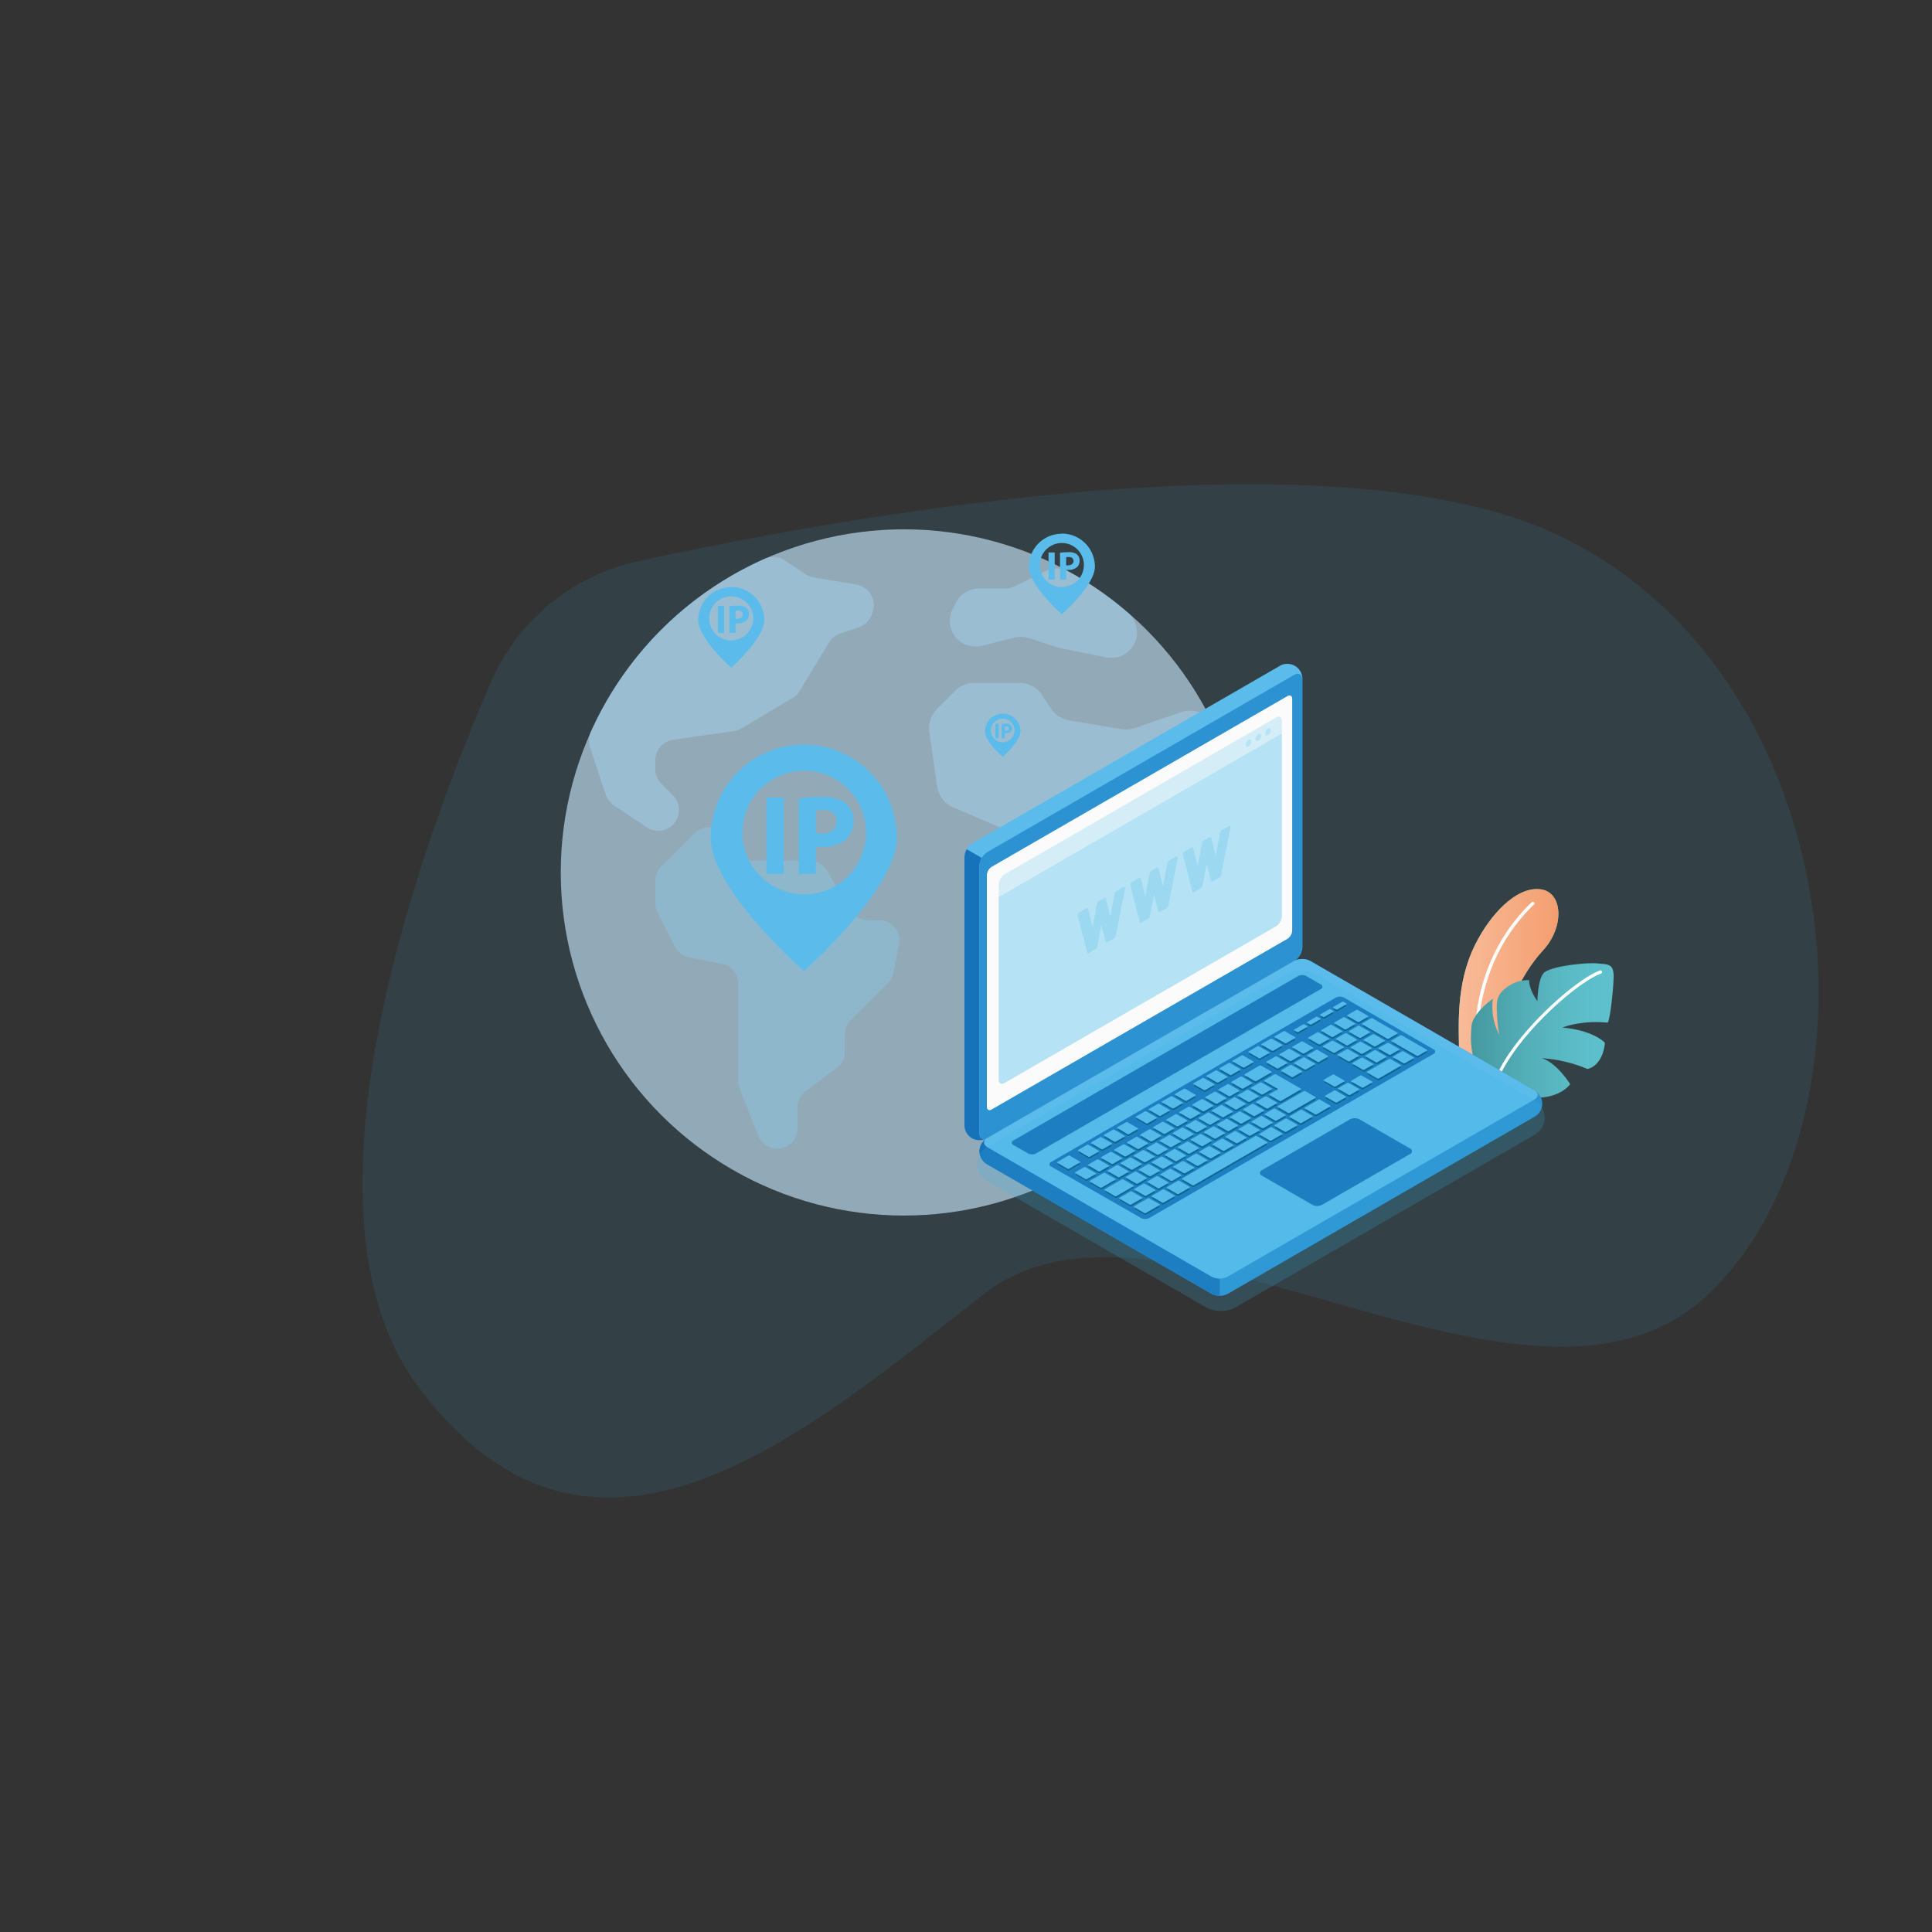 <svg id="Layer_1" data-name="Layer 1" xmlns="http://www.w3.org/2000/svg" xmlns:xlink="http://www.w3.org/1999/xlink" viewBox="0 0 584.47 584.47"><rect x="0" y="0" width="584.47" height="584.47" fill="#333333" stroke="none"/><defs><style>.cls-1,.cls-15,.cls-17{fill:#38b5e8;}.cls-1{opacity:0.1;}.cls-2,.cls-5{opacity:0.8;isolation:isolate;}.cls-3{fill:#6bb9e6;}.cls-4{fill:#1e93c1;}.cls-5{fill:#c8e5f9;}.cls-6{fill:#5dbdb0;}.cls-7{fill:url(#linear-gradient);}.cls-8{fill:#fff;}.cls-9{fill:url(#linear-gradient-2);}.cls-10{fill:#2d92d1;}.cls-11{fill:#1672b9;}.cls-12{fill:#5bbbeb;}.cls-13{fill:#fbfbfb;}.cls-14{fill:#025385;}.cls-15,.cls-16{opacity:0.2;}</style><linearGradient id="linear-gradient" x1="-449.56" y1="300.53" x2="-419.4" y2="300.53" gradientTransform="translate(890.85)" gradientUnits="userSpaceOnUse"><stop offset="0" stop-color="#f8bb99"/><stop offset="1" stop-color="#f49e6f"/></linearGradient><linearGradient id="linear-gradient-2" x1="-445.85" y1="311.74" x2="-402.7" y2="311.74" gradientTransform="translate(890.85)" gradientUnits="userSpaceOnUse"><stop offset="0" stop-color="#45989f"/><stop offset="0.36" stop-color="#52adb6"/><stop offset="0.72" stop-color="#5bbcc7"/><stop offset="1" stop-color="#5ec1cd"/></linearGradient></defs><path class="cls-1" d="M193.18,169.73a63.26,63.26,0,0,0-44.73,36.77C125.88,258.78,87.2,367,126.59,419.58,179.67,490.49,244.2,433,297.88,391.33s165.6,52.13,219.54-.36,42.82-186.05-45.24-228.69C404.42,129.45,257.35,155.83,193.18,169.73Z"/><g class="cls-2"><path class="cls-3" d="M340.54,197.72h0a7.79,7.79,0,0,1-5.83,1.15L320.44,196a9.05,9.05,0,0,1-.93-.25l-8.14-2.71a7.72,7.72,0,0,0-4.34-.17l-9.93,2.48a7.78,7.78,0,0,1-4.33-.16l-.11,0a7.76,7.76,0,0,1-4.49-10.83l1-2a7.79,7.79,0,0,1,6.95-4.3h7.69a7.89,7.89,0,0,0,3.47-.81l8.85-4.43a7.7,7.7,0,0,1,7.14.1,101.93,101.93,0,0,1,18,12.5A7.77,7.77,0,0,1,340.54,197.72Z"/><path class="cls-3" d="M367.38,219.8a103.68,103.68,0,0,1-3.45,94.94A8.19,8.19,0,0,1,351,316.45h0a8.22,8.22,0,0,1-2.41-5.81v-9a8.22,8.22,0,0,0-.86-3.68l-6.3-12.58-6.29-12.58a8.25,8.25,0,0,1-.86-3.68v-8a8.24,8.24,0,0,0-3.66-6.84l-4.06-2.7A8.2,8.2,0,0,0,320,250.5l-8.11,2a8.14,8.14,0,0,1-5.22-.42l-18.28-7.83a8.21,8.21,0,0,1-4.89-6.38l-2.35-16.43a8.23,8.23,0,0,1,2.33-7l5.43-5.42a8.21,8.21,0,0,1,5.8-2.41h13.68a8.22,8.22,0,0,1,6.84,3.66l2.74,4.12a8.2,8.2,0,0,0,5.49,3.54l15.91,2.66a8.31,8.31,0,0,0,4-.34l13.86-4.77A8.2,8.2,0,0,1,367.38,219.8Z"/><path class="cls-3" d="M264,185l-.26.8a6.32,6.32,0,0,1-4,4l-5.56,1.85a6.28,6.28,0,0,0-3.4,2.72L242,208.9a6.23,6.23,0,0,1-2.15,2.15l-15.46,9.28a6.37,6.37,0,0,1-2.34.83l-18.42,2.63a6.28,6.28,0,0,0-5.39,6.21v2.7a6.28,6.28,0,0,0,1.84,4.43l3.49,3.49a6.28,6.28,0,0,1,1.83,4.43h0a6.27,6.27,0,0,1-9.75,5.22l-1-.66-8.95-6a6.24,6.24,0,0,1-2.47-3.24L178.48,226a6.31,6.31,0,0,1,.25-4.6A103.73,103.73,0,0,1,231.42,169a6.27,6.27,0,0,1,6,.53l6.22,4.16a6.27,6.27,0,0,0,2.46,1l12.9,2.15A6.26,6.26,0,0,1,264,185Z"/><path class="cls-4" d="M272,285.56l-1.75,8.77a6.18,6.18,0,0,1-1.67,3.13l-11.22,11.21a6.12,6.12,0,0,0-1.79,4.33v5.15a6.13,6.13,0,0,1-2.45,4.89l-9.43,7.07a6.09,6.09,0,0,0-2.44,4.89v6.36a6.12,6.12,0,0,1-8.05,5.8h0a6.08,6.08,0,0,1-3.74-3.53l-5.67-14.17a6.15,6.15,0,0,1-.44-2.27V297.58a6.11,6.11,0,0,0-4.91-6l-10-2a6.11,6.11,0,0,1-4.27-3.27L198.91,276a6.16,6.16,0,0,1-.65-2.73v-6.77a6.11,6.11,0,0,1,1.8-4.32l5.36-5.37,4.74-4.74a6.12,6.12,0,0,1,9.8,1.59l1.67,3.35a6.12,6.12,0,0,0,5.47,3.38h17.82a6.13,6.13,0,0,1,5.24,3l7.17,12a6.13,6.13,0,0,0,5.25,3H266A6.11,6.11,0,0,1,272,285.56Z"/><circle class="cls-5" cx="273.44" cy="263.93" r="103.8"/></g><g id="Laptop"><g id="Plants"><path class="cls-6" d="M441.37,318.49c.06-7.17-1.26-20.42,4.92-32.77,4.48-9,12.42-17.62,19.74-16.7,6.82.87,7.35,11.36.77,18.49s-12.71,19.4-14.65,35.26l-7.06,9.33Z"/><path class="cls-7" d="M441.37,318.49c.06-7.17-1.26-20.42,4.92-32.77,4.48-9,12.42-17.62,19.74-16.7,6.82.87,7.35,11.36.77,18.49s-12.71,19.4-14.65,35.26l-7.06,9.33Z"/><path class="cls-8" d="M447,324.1a.51.51,0,0,0,.39-.54c-1.88-20.34,3.89-37.6,16.67-49.91a.5.5,0,0,0,0-.71.49.49,0,0,0-.7,0c-13,12.53-18.88,30.07-17,50.73a.51.51,0,0,0,.54.45Z"/><path class="cls-9" d="M451.89,328.9a25.31,25.31,0,0,0,12.7,3.2c7.68,0,10.42-4.12,10.42-4.12s-4.07-6.56-8.64-7.85a42.3,42.3,0,0,1,13.85,3.26s4.59-.66,5.3-7.93c0,0-3.38-3.77-12.84-4.59,0,0,5.31-2.28,13.61-1.51.64.14,1.75-9.3,1.86-13.59s-1.56-4-4.95-4.32-14.53.86-16.28,3-1.81,8.39-1.81,8.39-2.49-3.15-2.52-6.31a10.31,10.31,0,0,0-6.46,1.95c-2.09,1.5-3.22,2.84-3.32,5.53a49.08,49.08,0,0,0,.74,9,18,18,0,0,1-1.91-10.87s-6.18,4.25-6.49,8.41S444.27,323,451.89,328.9Z"/><path class="cls-8" d="M452,329.38a.52.52,0,0,0,.33-.33c4-13.51,24.17-31.67,32-34.52a.49.49,0,0,0,.3-.63.48.48,0,0,0-.64-.3c-7.94,2.9-28.46,21.4-32.57,35.16a.5.5,0,0,0,.33.62A.48.48,0,0,0,452,329.38Z"/></g><g id="Laptop-2" data-name="Laptop"><path class="cls-10" d="M296.31,348.28a5.18,5.18,0,0,0,2.42,4l67.82,39.15a5.3,5.3,0,0,0,4.84,0l92.79-53.57a4.55,4.55,0,0,0,0-8l-67.82-39.15a5.3,5.3,0,0,0-4.84,0l-92.79,53.57A5.18,5.18,0,0,0,296.31,348.28Z"/><path class="cls-11" d="M369,386.79V392a5,5,0,0,1-2.42-.57L298.73,352.3a4.53,4.53,0,0,1-.25-7.88c-1.08.77-1,1.91.25,2.64l67.82,39.15A4.87,4.87,0,0,0,369,386.79Z"/><path class="cls-12" d="M294,344.35a5.2,5.2,0,0,1-2.27-4.11V259.31a5.34,5.34,0,0,1,2.42-4.19L387,201.54a4.55,4.55,0,0,1,7,4v80.93a5.36,5.36,0,0,1-2.42,4.2l-92.79,53.57A5.21,5.21,0,0,1,294,344.35Z"/><path class="cls-11" d="M298.44,344.41a4.54,4.54,0,0,1-6.67-4.17V259.31a4.89,4.89,0,0,1,.71-2.38l4.54,2.61h0a4.92,4.92,0,0,0-.71,2.38v80.93C296.31,344.29,297.24,344.94,298.44,344.41Z"/><path class="cls-10" d="M296.31,261.93v80.93c0,1.55,1.08,2.17,2.42,1.4l92.79-53.57a5.36,5.36,0,0,0,2.42-4.2V205.56c0-1.54-1.08-2.17-2.42-1.4l-92.79,53.58A5.34,5.34,0,0,0,296.31,261.93Z"/><path class="cls-12" d="M298.73,347.06l67.82,39.15a5.36,5.36,0,0,0,4.84,0l92.79-53.57c1.34-.78,1.34-2,0-2.8l-67.82-39.15a5.3,5.3,0,0,0-4.84,0l-92.79,53.57C297.39,345,297.39,346.28,298.73,347.06Z"/><path class="cls-13" d="M300,262.23l89.47-51.64c.8-.46,1.45-.09,1.45.84v70.06A3.21,3.21,0,0,1,389.5,284L300,335.64c-.8.47-1.45.09-1.45-.84V264.75A3.21,3.21,0,0,1,300,262.23Z"/><path class="cls-6" d="M306.6,345l86.13-49.73a2.67,2.67,0,0,1,2.43,0l4.4,2.54a.74.74,0,0,1,0,1.4l-86.15,49.72a2.65,2.65,0,0,1-2.42,0l-4.39-2.53A.74.74,0,0,1,306.6,345Z"/><path class="cls-11" d="M306.6,345l86.13-49.73a2.67,2.67,0,0,1,2.43,0l4.4,2.54a.74.74,0,0,1,0,1.4l-86.15,49.72a2.65,2.65,0,0,1-2.42,0l-4.39-2.53A.74.74,0,0,1,306.6,345Z"/><path class="cls-11" d="M318,351.51l86.13-49.73a2.71,2.71,0,0,1,2.42,0l27.1,15.65a.74.74,0,0,1,0,1.4l-86,49.66a2.68,2.68,0,0,1-2.42,0L318,352.91A.74.74,0,0,1,318,351.51Z"/><path class="cls-6" d="M395.17,324.16l2.69-1.56c.12-.06.11-.18,0-.25l-3.12-1.8a.5.5,0,0,0-.43,0l-2.7,1.56c-.11.07-.11.18,0,.25l3.11,1.8A.52.52,0,0,0,395.17,324.16ZM389.84,318l-2.69,1.56c-.12.06-.11.18,0,.25l3.12,1.8a.5.5,0,0,0,.43,0l2.7-1.56c.11-.07.11-.18,0-.25l-3.12-1.8A.5.5,0,0,0,389.84,318Zm-8.71,5-4.56,2.64c-.12.06-.11.17,0,.25l3.12,1.8a.47.47,0,0,0,.43,0l4.56-2.63c.12-.07.11-.18,0-.25l-3.12-1.8A.5.5,0,0,0,381.13,323Zm4.77-2.75-2.7,1.55c-.11.07-.1.18,0,.25l3.12,1.8a.47.47,0,0,0,.43,0l2.7-1.56c.11-.06.1-.17,0-.24l-3.12-1.8A.44.44,0,0,0,385.9,320.25Zm-10.58,6.11-2.69,1.55c-.12.07-.11.18,0,.25l3.12,1.8a.47.47,0,0,0,.43,0l2.7-1.56c.11-.06.1-.17,0-.25l-3.12-1.8A.47.47,0,0,0,375.32,326.36Zm-3.94,2.27-2.7,1.56c-.11.06-.1.18,0,.25l3.12,1.8a.5.5,0,0,0,.43,0l2.69-1.56c.12-.07.11-.18,0-.25l-3.12-1.8A.5.5,0,0,0,371.38,328.63ZM383.65,336l2.69-1.55c.12-.07.11-.18,0-.25l-3.12-1.8a.47.47,0,0,0-.43,0l-2.7,1.55c-.11.07-.11.18,0,.25l3.12,1.8A.47.47,0,0,0,383.65,336Zm-3.94,2.28,2.69-1.56c.12-.06.11-.18,0-.25l-3.12-1.8a.5.5,0,0,0-.43,0l-2.7,1.56c-.11.07-.11.18,0,.25l3.11,1.8A.52.52,0,0,0,379.71,338.23Zm-3.95,2.27,2.7-1.55c.12-.07.11-.18,0-.25l-3.12-1.8a.47.47,0,0,0-.43,0l-2.7,1.56c-.11.06-.11.17,0,.24l3.11,1.81A.47.47,0,0,0,375.76,340.5Zm-3.94,2.28,2.7-1.56c.11-.06.11-.17,0-.25l-3.11-1.8a.49.49,0,0,0-.44,0l-2.69,1.55c-.12.07-.11.18,0,.25l3.12,1.8A.47.47,0,0,0,371.82,342.78Zm19.4-16.35,2.7-1.55c.12-.07.11-.18,0-.25l-3.12-1.8a.47.47,0,0,0-.43,0l-2.7,1.56c-.11.06-.11.17,0,.24l3.11,1.81A.47.47,0,0,0,391.22,326.43Zm-3.63,7.25,6-3.48c.12-.06.11-.17,0-.24L386,325.58a.5.5,0,0,0-.43,0l-3.12,1.8c-.11.07-.1.18,0,.25l4,2.31c.12.07.13.19,0,.25L384,331.62c-.11.07-.1.18,0,.25l3.12,1.8A.5.5,0,0,0,387.59,333.68Zm-20.15-2.77-2.7,1.55c-.11.07-.11.18,0,.25l3.12,1.8a.47.47,0,0,0,.43,0L371,333c.12-.06.11-.17,0-.24l-3.12-1.8A.44.44,0,0,0,367.44,330.91Zm-3.94,2.27-2.7,1.56c-.11.07-.11.18,0,.25l3.11,1.8a.5.5,0,0,0,.43,0l2.7-1.56c.12-.07.11-.18,0-.25l-3.12-1.8A.5.5,0,0,0,363.5,333.18ZM343.8,358.7a.47.47,0,0,0,.43,0l2.7-1.56c.11-.06.11-.18,0-.25l-3.12-1.8a.5.5,0,0,0-.43,0l-2.69,1.56c-.12.07-.11.18,0,.25ZM332,351.39l-2.7,1.55c-.12.07-.11.18,0,.25l3.12,1.8a.47.47,0,0,0,.43,0l2.7-1.55c.11-.07.11-.18,0-.25l-3.11-1.8A.47.47,0,0,0,332,351.39Zm6.34,5.34a.5.5,0,0,0,.43,0l2.7-1.56c.11-.07.1-.18,0-.25l-3.12-1.8a.5.5,0,0,0-.43,0l-2.69,1.56c-.12.06-.11.18,0,.25Zm12.45,3.35,2.7-1.55c.11-.07.11-.18,0-.25l-3.12-1.8a.47.47,0,0,0-.43,0L347.2,358c-.12.06-.11.17,0,.24l3.12,1.8A.44.44,0,0,0,350.76,360.08Zm-4.37,2.27a.47.47,0,0,0,.43,0l2.7-1.56c.11-.06.1-.18,0-.25l-3.12-1.8a.5.5,0,0,0-.43,0l-2.69,1.56c-.12.07-.11.18,0,.25Zm-10.48-13.24-2.7,1.56c-.11.07-.11.18,0,.25l3.11,1.8a.5.5,0,0,0,.43,0l2.7-1.56c.12-.07.11-.18,0-.25l-3.12-1.8A.5.5,0,0,0,335.91,349.11Zm19.7-11.38-2.69,1.56c-.12.07-.11.18,0,.25l3.12,1.8a.5.5,0,0,0,.43,0l2.7-1.56c.11-.06.11-.18,0-.25l-3.12-1.8A.5.5,0,0,0,355.61,337.73Zm-15.76,9.11-2.7,1.55c-.11.07-.11.18,0,.25l3.12,1.8a.47.47,0,0,0,.43,0l2.69-1.56c.12-.06.11-.17,0-.24l-3.12-1.81A.47.47,0,0,0,339.85,346.84Zm19.71-11.38-2.7,1.56c-.12.06-.11.17,0,.24l3.12,1.8a.47.47,0,0,0,.43,0l2.7-1.55c.11-.07.11-.18,0-.25l-3.11-1.8A.47.47,0,0,0,359.56,335.46ZM351.67,340,349,341.57c-.12.06-.11.17,0,.24l3.12,1.81a.47.47,0,0,0,.43,0l2.7-1.55c.11-.07.1-.18,0-.25L352.1,340A.47.47,0,0,0,351.67,340Zm-3.94,2.28-2.7,1.55c-.11.07-.1.18,0,.25l3.12,1.8a.47.47,0,0,0,.43,0l2.7-1.56c.11-.06.1-.17,0-.25l-3.12-1.8A.47.47,0,0,0,347.73,342.29Zm-3.94,2.27-2.7,1.56c-.11.06-.1.18,0,.25l3.12,1.8a.5.5,0,0,0,.43,0l2.69-1.56c.12-.07.11-.18,0-.25l-3.12-1.8A.47.47,0,0,0,343.79,344.56Zm20.15,2.77,2.7-1.56c.11-.06.1-.17,0-.24l-3.12-1.8a.44.44,0,0,0-.43,0l-2.69,1.55c-.12.07-.11.18,0,.25l3.12,1.8A.47.47,0,0,0,363.94,347.33Zm34.62-34.39-2.7,1.56c-.12.06-.11.18,0,.25l3.12,1.8a.5.5,0,0,0,.43,0l2.7-1.56c.11-.07.11-.18,0-.25L399,313A.5.5,0,0,0,398.56,312.94Zm-4.78,2.76-2.69,1.55c-.12.07-.11.18,0,.25l3.12,1.8a.47.47,0,0,0,.43,0l2.7-1.56c.11-.06.11-.17,0-.24l-3.12-1.81A.47.47,0,0,0,393.78,315.7Zm8.72-5-2.7,1.55c-.11.07-.11.18,0,.25l3.11,1.8a.47.47,0,0,0,.43,0l2.7-1.56c.12-.06.11-.17,0-.25l-3.12-1.8A.47.47,0,0,0,402.5,310.67Zm-20.4,21,2.69-1.55c.12-.07.11-.18,0-.25l-3.12-1.8a.47.47,0,0,0-.43,0l-2.7,1.56c-.11.06-.11.17,0,.24l3.12,1.81A.47.47,0,0,0,382.1,331.7Zm24.77-23.3a.47.47,0,0,0-.43,0l-2.7,1.56c-.11.06-.11.17,0,.25l3.12,1.8a.47.47,0,0,0,.43,0l2.69-1.55c.12-.07.11-.18,0-.25Zm-39,36.66,2.7-1.56c.11-.07.1-.18,0-.25l-3.12-1.8a.47.47,0,0,0-.43,0L364.32,343c-.12.06-.11.18,0,.25l3.12,1.8A.5.5,0,0,0,367.88,345.06Zm48.34-27.91,2.69-1.56c.12-.06.11-.18,0-.25l-3.12-1.8a.5.5,0,0,0-.43,0l-2.7,1.56c-.11.07-.11.18,0,.25l3.12,1.8A.5.5,0,0,0,416.22,317.15Zm-8.4-.3,2.7-1.55c.11-.07.1-.18,0-.25l-3.12-1.8a.47.47,0,0,0-.43,0l-2.69,1.55c-.12.07-.11.18,0,.25l3.12,1.8A.47.47,0,0,0,407.82,316.85Zm3.5-5.88a.5.5,0,0,0-.43,0l-2.69,1.56c-.12.07-.11.18,0,.25l3.12,1.8a.5.5,0,0,0,.43,0l2.7-1.56c.11-.07.11-.18,0-.25Zm.83-.48,7.58,4.37a.44.44,0,0,0,.43,0l2.69-1.55c.12-.07.11-.18,0-.25l-7.57-4.37a.44.44,0,0,0-.43,0l-2.7,1.55C412,310.31,412,310.42,412.15,310.49Zm-9.14,5-2.7,1.56c-.11.07-.1.18,0,.25l3.12,1.8a.5.5,0,0,0,.43,0l2.69-1.56c.12-.07.11-.18,0-.25l-3.12-1.8A.5.5,0,0,0,403,315.51Zm-29.66,17.13-2.7,1.56c-.12.06-.11.17,0,.25l3.12,1.8a.5.5,0,0,0,.43,0l2.7-1.56c.11-.07.11-.18,0-.25l-3.11-1.8A.47.47,0,0,0,373.35,332.64Zm38.49-13.22a.47.47,0,0,0,.43,0l2.7-1.55c.12-.07.11-.18,0-.25l-3.12-1.8a.47.47,0,0,0-.43,0l-2.7,1.56c-.11.06-.11.17,0,.24Zm-34.55,10.94-2.7,1.56c-.11.07-.11.18,0,.25l3.11,1.8a.47.47,0,0,0,.43,0l2.7-1.56c.12-.06.11-.18,0-.25l-3.12-1.8A.5.5,0,0,0,377.29,330.36Zm-29.55,26.06a.44.44,0,0,0,.43,0l2.7-1.55c.11-.07.11-.18,0-.25l-3.11-1.8a.47.47,0,0,0-.43,0l-2.7,1.56c-.12.06-.11.17,0,.24Zm-5.93-5.57-2.69,1.55c-.12.07-.11.18,0,.25l3.12,1.8a.47.47,0,0,0,.43,0l2.7-1.56c.11-.06.11-.17,0-.25l-3.12-1.8A.47.47,0,0,0,341.81,350.85Zm10.3,3.31,2.7-1.56c.12-.07.11-.18,0-.25l-3.12-1.8a.5.5,0,0,0-.43,0l-2.7,1.56c-.11.07-.11.18,0,.25l3.11,1.8A.5.5,0,0,0,352.11,354.16Zm3.95-2.28,2.69-1.55c.12-.07.11-.18,0-.25l-3.12-1.8a.47.47,0,0,0-.43,0l-2.7,1.55c-.11.07-.11.18,0,.25l3.12,1.8A.47.47,0,0,0,356.06,351.88Zm3.94-2.27,2.69-1.56c.12-.07.11-.18,0-.25l-3.12-1.8a.5.5,0,0,0-.43,0l-2.7,1.56c-.11.06-.1.18,0,.25l3.12,1.8A.5.5,0,0,0,360,349.61Zm-14.24-1-2.7,1.56c-.12.06-.11.17,0,.25l3.12,1.8a.47.47,0,0,0,.43,0l2.7-1.55c.11-.07.11-.18,0-.25l-3.11-1.8A.47.47,0,0,0,345.76,348.57Zm3.94-2.28-2.7,1.56c-.11.07-.11.18,0,.25l3.11,1.8a.47.47,0,0,0,.43,0l2.7-1.56c.12-.06.11-.18,0-.25l-3.12-1.8A.5.5,0,0,0,349.7,346.29Zm15.76-9.1-2.69,1.56c-.12.07-.11.18,0,.25l3.12,1.8a.5.5,0,0,0,.43,0l2.7-1.56c.11-.07.1-.18,0-.25l-3.12-1.8A.5.5,0,0,0,365.46,337.19Zm-3.94,2.28-2.7,1.55c-.11.07-.1.18,0,.25l3.12,1.8a.47.47,0,0,0,.43,0l2.7-1.55c.11-.07.1-.18,0-.25l-3.12-1.8A.47.47,0,0,0,361.52,339.47Zm7.88-4.55-2.69,1.55c-.12.07-.11.18,0,.25l3.12,1.8a.47.47,0,0,0,.43,0L373,337c.11-.06.11-.17,0-.24l-3.12-1.81A.47.47,0,0,0,369.4,334.92ZM353.64,344l-2.7,1.56c-.11.06-.11.17,0,.24l3.12,1.8a.44.44,0,0,0,.43,0l2.69-1.55c.12-.07.11-.18,0-.25l-3.12-1.8A.47.47,0,0,0,353.64,344Zm3.94-2.28-2.7,1.56c-.11.07-.1.18,0,.25l3.12,1.8a.5.5,0,0,0,.43,0l2.69-1.56c.12-.07.11-.18,0-.25l-3.12-1.8A.5.5,0,0,0,357.58,341.74Zm-2.88,16.07,2.7-1.56c.11-.07.11-.18,0-.25l-3.11-1.8a.5.5,0,0,0-.43,0l-2.7,1.56c-.12.07-.11.18,0,.25l3.12,1.8A.5.5,0,0,0,354.7,357.81Zm-23.13-2.34-3.12-1.8a.5.5,0,0,0-.43,0l-2.69,1.56c-.12.07-.11.18,0,.25l3.12,1.8a.5.5,0,0,0,.43,0l2.7-1.56C331.7,355.65,331.7,355.54,331.57,355.47Zm5.91,1.74-3.12-1.8a.44.44,0,0,0-.43,0l-4.15,2.39c-.11.07-.11.18,0,.25l3.12,1.8a.47.47,0,0,0,.43,0l4.14-2.4C337.61,357.39,337.6,357.28,337.48,357.21ZM326.79,352l-3.12-1.8a.5.5,0,0,0-.43,0l-3.32,1.92c-.11.06-.11.18,0,.25l3.11,1.8a.5.5,0,0,0,.43,0l3.32-1.92C326.92,352.17,326.91,352.06,326.79,352Zm2.54-1.47a.47.47,0,0,0,.43,0l2.7-1.56c.11-.06.11-.17,0-.24l-3.11-1.8a.44.44,0,0,0-.43,0l-2.7,1.55c-.12.07-.11.18,0,.25ZM343,359.18l-3.12-1.8a.47.47,0,0,0-.43,0l-5.18,3c-.12.07-.11.18,0,.25l3.12,1.8a.47.47,0,0,0,.43,0l5.19-3C343.1,359.36,343.09,359.25,343,359.18Zm2.59,3.65-3.12-1.8a.47.47,0,0,0-.43,0l-3.32,1.92c-.11.06-.11.17,0,.24l3.12,1.81a.47.47,0,0,0,.43,0l3.31-1.91C345.69,363,345.68,362.9,345.56,362.83Zm13.08-29.23a.47.47,0,0,0,.43,0l2.69-1.56c.12-.06.11-.17,0-.24l-3.12-1.8a.44.44,0,0,0-.43,0l-2.7,1.55c-.11.07-.1.18,0,.25Zm-7.88,4.55a.44.44,0,0,0,.43,0l2.69-1.55c.12-.07.11-.18,0-.25l-3.12-1.8a.47.47,0,0,0-.43,0l-2.7,1.56c-.11.06-.11.17,0,.24Zm-17.49,10.1a.5.5,0,0,0,.43,0l2.7-1.56c.12-.07.11-.18,0-.25l-3.12-1.8a.47.47,0,0,0-.43,0l-2.7,1.56c-.11.06-.11.18,0,.25Zm21.43-12.37a.5.5,0,0,0,.43,0l2.69-1.56c.12-.07.11-.18,0-.25l-3.12-1.8a.5.5,0,0,0-.43,0l-2.7,1.56c-.11.07-.1.18,0,.25Zm-7.89,4.55a.5.5,0,0,0,.43,0l2.7-1.56c.12-.06.11-.18,0-.25l-3.12-1.8a.5.5,0,0,0-.43,0l-2.7,1.56c-.11.07-.11.18,0,.25Zm.92,22.69a.5.5,0,0,0-.43,0l-4.15,2.4c-.12.06-.11.18,0,.25l3.12,1.8a.5.5,0,0,0,.43,0l4.15-2.4c.11-.07.11-.18,0-.25Zm-6.57-19.42a.47.47,0,0,0,.43,0l2.69-1.55c.12-.07.11-.18,0-.25l-3.12-1.8a.47.47,0,0,0-.43,0l-2.7,1.56c-.11.06-.1.17,0,.25ZM337.22,346a.47.47,0,0,0,.43,0l2.69-1.56c.12-.06.11-.17,0-.25l-3.12-1.8a.47.47,0,0,0-.43,0l-2.7,1.55c-.11.07-.11.18,0,.25Zm83.53-25a.5.5,0,0,0-.43,0l-6.64,3.84c-.12.06-.11.17,0,.24l3.12,1.81a.47.47,0,0,0,.43,0l6.64-3.83c.12-.06.11-.18,0-.25ZM412,326a.5.5,0,0,0-.43,0l-2.69,1.56c-.12.07-.11.18,0,.25l3.12,1.8a.5.5,0,0,0,.43,0l2.7-1.56c.11-.06.11-.18,0-.25Zm-53.39,29.54,2.7-1.55c.12-.07.11-.18,0-.25l-3.12-1.8a.47.47,0,0,0-.43,0l-2.7,1.55c-.11.07-.11.18,0,.25l3.11,1.8A.47.47,0,0,0,358.64,355.53Zm45.51-25a.47.47,0,0,0-.43,0l-2.7,1.55c-.11.07-.1.18,0,.25l3.12,1.8a.47.47,0,0,0,.43,0l2.7-1.56c.11-.06.1-.17,0-.25Zm20.54-11.85a.47.47,0,0,0-.43,0l-2.7,1.56c-.11.06-.11.17,0,.24l3.12,1.8a.47.47,0,0,0,.43,0l2.69-1.55c.12-.07.11-.18,0-.25Zm7.06-.48-7.57-4.37a.47.47,0,0,0-.43,0l-2.7,1.56c-.12.06-.11.17,0,.25l7.58,4.37a.5.5,0,0,0,.43,0l2.69-1.56C431.88,318.39,431.87,318.28,431.75,318.21Zm-42.33,20.84a.47.47,0,0,0-.43,0L385.67,341c-.11.06-.1.17,0,.24l3.12,1.8a.44.44,0,0,0,.43,0l3.32-1.91c.11-.07.1-.18,0-.25Zm10-5.75a.47.47,0,0,0-.43,0l-4.15,2.4c-.11.06-.11.17,0,.24l3.11,1.8a.44.44,0,0,0,.43,0l4.15-2.39c.12-.07.11-.18,0-.25Zm-19.09,11a.47.47,0,0,0-.43,0l-22.19,12.81c-.12.07-.11.18,0,.25l3.12,1.8a.47.47,0,0,0,.43,0l22.2-12.81c.11-.07.11-.18,0-.25Zm-23.44,13.53a.5.5,0,0,0-.43,0l-3.32,1.92c-.11.07-.1.18,0,.25l3.12,1.8a.5.5,0,0,0,.43,0L360,359.9c.11-.07.1-.18,0-.25Zm28-16.17a.5.5,0,0,0-.43,0l-3.32,1.92c-.12.07-.11.18,0,.25l3.12,1.8a.5.5,0,0,0,.43,0l3.32-1.92c.12-.06.11-.18,0-.25Zm-32.57,18.81a.47.47,0,0,0-.43,0l-3.32,1.91c-.11.07-.11.18,0,.25l3.11,1.8a.47.47,0,0,0,.43,0l3.32-1.91c.12-.07.11-.18,0-.25ZM394,336.41a.5.5,0,0,0-.43,0l-3.32,1.92c-.12.07-.11.18,0,.25l3.12,1.8a.5.5,0,0,0,.43,0l3.32-1.92c.11-.06.11-.18,0-.25Zm14.1-8.14a.47.47,0,0,0-.43,0L405,329.82c-.12.06-.11.17,0,.25l3.12,1.8a.47.47,0,0,0,.43,0l2.7-1.55c.11-.07.1-.18,0-.25Zm8.64-6.27,2.7-1.56c.11-.07.1-.18,0-.25l-3.12-1.8a.5.5,0,0,0-.43,0l-2.69,1.56c-.12.06-.11.18,0,.25l3.12,1.8A.5.5,0,0,0,416.73,322Zm-17.62-.12,2.69-1.55c.12-.07.11-.18,0-.25l-3.12-1.8a.47.47,0,0,0-.43,0l-2.7,1.56c-.11.06-.1.17,0,.24l3.12,1.8A.47.47,0,0,0,399.11,321.88Zm-8.93,15.45,7.88-4.55c.11-.07.11-.18,0-.25l-3.11-1.8a.47.47,0,0,0-.43,0l-7.89,4.55c-.11.07-.11.18,0,.25l3.12,1.8A.5.5,0,0,0,390.18,337.33Zm22.18-13.07a.47.47,0,0,0,.43,0l2.69-1.55c.12-.07.11-.18,0-.25l-3.12-1.8a.47.47,0,0,0-.43,0l-2.7,1.55c-.11.07-.1.18,0,.25Zm-4-2.56,2.7-1.56c.11-.06.11-.17,0-.25l-3.11-1.8a.47.47,0,0,0-.43,0l-2.7,1.55c-.12.07-.11.18,0,.25l3.12,1.8A.47.47,0,0,0,408.33,321.7Zm-22.1,17.9,2.7-1.55c.12-.07.11-.18,0-.25L385.8,336a.47.47,0,0,0-.43,0l-2.7,1.56c-.11.06-.11.17,0,.24l3.11,1.8A.47.47,0,0,0,386.23,339.6Zm17.41-10.31a.47.47,0,0,0,.43,0l2.7-1.55c.12-.07.11-.18,0-.25l-3.12-1.8a.47.47,0,0,0-.43,0l-2.7,1.55c-.11.07-.11.18,0,.25ZM366.53,351l2.69-1.56c.12-.06.11-.17,0-.24l-3.12-1.8a.44.44,0,0,0-.43,0l-2.7,1.55c-.11.07-.1.18,0,.25l3.12,1.8A.47.47,0,0,0,366.53,351Zm3.94-2.27,2.7-1.56c.11-.07.1-.18,0-.25L370,345.1a.47.47,0,0,0-.43,0l-2.7,1.56c-.11.06-.1.17,0,.25l3.12,1.8A.5.5,0,0,0,370.47,348.71Zm-7.88,4.55,2.69-1.56c.12-.07.11-.18,0-.25l-3.12-1.8a.5.5,0,0,0-.43,0L359,351.2c-.11.06-.11.18,0,.25l3.12,1.8A.5.5,0,0,0,362.59,353.26Zm15.76-9.11,2.7-1.55c.11-.07.11-.18,0-.25l-3.12-1.8a.47.47,0,0,0-.43,0l-2.69,1.56c-.12.06-.11.17,0,.24l3.12,1.81A.47.47,0,0,0,378.35,344.15Zm-3.94,2.28,2.7-1.56c.11-.06.1-.17,0-.25l-3.12-1.8a.5.5,0,0,0-.43,0l-2.69,1.56c-.12.07-.11.18,0,.25l3.12,1.8A.47.47,0,0,0,374.41,346.43Zm7.88-4.55,2.7-1.56c.11-.06.11-.18,0-.25l-3.11-1.8a.5.5,0,0,0-.43,0l-2.7,1.56c-.12.07-.11.18,0,.25l3.12,1.8A.5.5,0,0,0,382.29,341.88Zm18-33.67a.47.47,0,0,0,.43,0l2.69-1.55c.12-.07.11-.18,0-.25l-.83-.48a.47.47,0,0,0-.43,0l-2.7,1.56c-.11.06-.11.17,0,.24Zm-19.4,12.52a.47.47,0,0,0,.43,0l2.7-1.56c.11-.06.11-.17,0-.25l-3.11-1.8a.47.47,0,0,0-.43,0l-2.7,1.55c-.12.07-.11.18,0,.25Zm7.89-4.55a.47.47,0,0,0,.43,0l2.69-1.56c.12-.06.11-.18,0-.25l-3.12-1.8a.5.5,0,0,0-.43,0l-2.7,1.56c-.11.07-.11.18,0,.25Zm-12.7,7.33a.47.47,0,0,0,.43,0l2.7-1.56c.11-.06.1-.18,0-.25l-3.12-1.8a.5.5,0,0,0-.43,0L373,321.46c-.12.07-.11.18,0,.25Zm8.75-5.05a.47.47,0,0,0,.43,0l2.7-1.55c.11-.07.11-.18,0-.25l-3.12-1.8a.47.47,0,0,0-.43,0l-2.7,1.56c-.11.06-.11.17,0,.25Zm-16.63,9.6a.47.47,0,0,0,.43,0l2.69-1.56c.12-.06.11-.17,0-.25l-3.12-1.8a.47.47,0,0,0-.43,0L365.1,326c-.11.07-.11.18,0,.25Zm3.94-2.27a.47.47,0,0,0,.43,0l2.69-1.55c.12-.07.11-.18,0-.25l-3.12-1.8a.47.47,0,0,0-.43,0l-2.7,1.56c-.11.06-.1.17,0,.25Zm20.26-13a.44.44,0,0,0,.43,0l2.7-1.55c.11-.07.11-.18,0-.25l-.83-.48a.47.47,0,0,0-.43,0L391.6,312c-.12.06-.11.17,0,.25Zm11.83-6.82a.5.5,0,0,0,.43,0l2.69-1.56c.12-.07.11-.18,0-.25l-.83-.48a.5.5,0,0,0-.43,0l-2.7,1.56c-.11.07-.11.18,0,.25Zm6.55,3.78a.47.47,0,0,0,.43,0l2.69-1.56c.12-.06.11-.18,0-.25l-3.12-1.8a.5.5,0,0,0-.43,0l-2.7,1.56c-.11.07-.1.18,0,.25Zm9.85,10,2.7-1.56c.11-.06.11-.17,0-.24l-3.12-1.81a.47.47,0,0,0-.43,0l-2.69,1.55c-.12.07-.11.18,0,.25l3.12,1.8A.47.47,0,0,0,420.67,319.72Zm-24.29-9.23a.5.5,0,0,0,.43,0l2.7-1.56c.12-.06.11-.18,0-.25l-.83-.48a.5.5,0,0,0-.43,0l-2.7,1.56c-.12.07-.11.18,0,.25Zm-32.09,19.85a.5.5,0,0,0,.43,0l2.7-1.56c.12-.07.11-.18,0-.25l-3.12-1.8a.5.5,0,0,0-.43,0l-2.7,1.56c-.11.06-.11.18,0,.25Z"/><path class="cls-14" d="M395.17,324.16l2.69-1.56c.12-.06.11-.18,0-.25l-3.12-1.8a.5.5,0,0,0-.43,0l-2.7,1.56c-.11.07-.11.18,0,.25l3.11,1.8A.52.52,0,0,0,395.17,324.16ZM389.84,318l-2.69,1.56c-.12.06-.11.18,0,.25l3.12,1.8a.5.5,0,0,0,.43,0l2.7-1.56c.11-.07.11-.18,0-.25l-3.12-1.8A.5.5,0,0,0,389.84,318Zm-8.71,5-4.56,2.64c-.12.06-.11.17,0,.25l3.12,1.8a.47.47,0,0,0,.43,0l4.56-2.63c.12-.07.11-.18,0-.25l-3.12-1.8A.5.5,0,0,0,381.13,323Zm4.77-2.75-2.7,1.55c-.11.07-.1.18,0,.25l3.12,1.8a.47.47,0,0,0,.43,0l2.7-1.56c.11-.06.1-.17,0-.24l-3.12-1.8A.44.44,0,0,0,385.9,320.25Zm-10.58,6.11-2.69,1.55c-.12.07-.11.18,0,.25l3.12,1.8a.47.47,0,0,0,.43,0l2.7-1.56c.11-.06.1-.17,0-.25l-3.12-1.8A.47.47,0,0,0,375.32,326.36Zm-3.94,2.27-2.7,1.56c-.11.06-.1.18,0,.25l3.12,1.8a.5.5,0,0,0,.43,0l2.69-1.56c.12-.07.11-.18,0-.25l-3.12-1.8A.5.5,0,0,0,371.38,328.63ZM383.65,336l2.69-1.55c.12-.07.11-.18,0-.25l-3.12-1.8a.47.47,0,0,0-.43,0l-2.7,1.55c-.11.07-.11.18,0,.25l3.12,1.8A.47.47,0,0,0,383.65,336Zm-3.94,2.28,2.69-1.56c.12-.06.11-.18,0-.25l-3.12-1.8a.5.5,0,0,0-.43,0l-2.7,1.56c-.11.07-.11.18,0,.25l3.11,1.8A.52.52,0,0,0,379.71,338.23Zm-3.95,2.27,2.7-1.55c.12-.07.11-.18,0-.25l-3.12-1.8a.47.47,0,0,0-.43,0l-2.7,1.56c-.11.06-.11.17,0,.24l3.11,1.81A.47.47,0,0,0,375.76,340.5Zm-3.94,2.28,2.7-1.56c.11-.06.11-.17,0-.25l-3.11-1.8a.49.49,0,0,0-.44,0l-2.69,1.55c-.12.07-.11.18,0,.25l3.12,1.8A.47.47,0,0,0,371.82,342.78Zm19.4-16.35,2.7-1.55c.12-.07.11-.18,0-.25l-3.12-1.8a.47.47,0,0,0-.43,0l-2.7,1.56c-.11.06-.11.17,0,.24l3.11,1.81A.47.47,0,0,0,391.22,326.43Zm-3.63,7.25,6-3.48c.12-.06.11-.17,0-.24L386,325.58a.5.5,0,0,0-.43,0l-3.12,1.8c-.11.07-.1.18,0,.25l4,2.31c.12.07.13.19,0,.25L384,331.62c-.11.07-.1.18,0,.25l3.12,1.8A.5.5,0,0,0,387.59,333.68Zm-20.15-2.77-2.7,1.55c-.11.07-.11.18,0,.25l3.12,1.8a.47.47,0,0,0,.43,0L371,333c.12-.06.11-.17,0-.24l-3.12-1.8A.44.44,0,0,0,367.44,330.91Zm-3.94,2.27-2.7,1.56c-.11.07-.11.18,0,.25l3.11,1.8a.5.5,0,0,0,.43,0l2.7-1.56c.12-.07.11-.18,0-.25l-3.12-1.8A.5.5,0,0,0,363.5,333.18ZM343.8,358.7a.47.47,0,0,0,.43,0l2.7-1.56c.11-.06.11-.18,0-.25l-3.12-1.8a.5.5,0,0,0-.43,0l-2.69,1.56c-.12.07-.11.18,0,.25ZM332,351.39l-2.7,1.55c-.12.07-.11.18,0,.25l3.12,1.8a.47.47,0,0,0,.43,0l2.7-1.55c.11-.07.11-.18,0-.25l-3.11-1.8A.47.47,0,0,0,332,351.39Zm6.34,5.34a.5.5,0,0,0,.43,0l2.7-1.56c.11-.07.1-.18,0-.25l-3.12-1.8a.5.5,0,0,0-.43,0l-2.69,1.56c-.12.06-.11.18,0,.25Zm12.45,3.35,2.7-1.55c.11-.07.11-.18,0-.25l-3.12-1.8a.47.47,0,0,0-.43,0L347.2,358c-.12.06-.11.17,0,.24l3.12,1.8A.44.44,0,0,0,350.76,360.08Zm-4.37,2.27a.47.47,0,0,0,.43,0l2.7-1.56c.11-.06.1-.18,0-.25l-3.12-1.8a.5.5,0,0,0-.43,0l-2.69,1.56c-.12.07-.11.18,0,.25Zm-10.48-13.24-2.7,1.56c-.11.07-.11.18,0,.25l3.11,1.8a.5.5,0,0,0,.43,0l2.7-1.56c.12-.07.11-.18,0-.25l-3.12-1.8A.5.5,0,0,0,335.91,349.11Zm19.7-11.38-2.69,1.56c-.12.07-.11.18,0,.25l3.12,1.8a.5.5,0,0,0,.43,0l2.7-1.56c.11-.06.11-.18,0-.25l-3.12-1.8A.5.5,0,0,0,355.61,337.73Zm-15.76,9.11-2.7,1.55c-.11.07-.11.18,0,.25l3.12,1.8a.47.47,0,0,0,.43,0l2.69-1.56c.12-.06.11-.17,0-.24l-3.12-1.81A.47.47,0,0,0,339.85,346.84Zm19.71-11.38-2.7,1.56c-.12.06-.11.17,0,.24l3.12,1.8a.47.47,0,0,0,.43,0l2.7-1.55c.11-.07.11-.18,0-.25l-3.11-1.8A.47.47,0,0,0,359.56,335.46ZM351.67,340,349,341.57c-.12.06-.11.17,0,.24l3.12,1.81a.47.47,0,0,0,.43,0l2.7-1.55c.11-.07.1-.18,0-.25L352.1,340A.47.47,0,0,0,351.67,340Zm-3.94,2.28-2.7,1.55c-.11.07-.1.18,0,.25l3.12,1.8a.47.47,0,0,0,.43,0l2.7-1.56c.11-.06.1-.17,0-.25l-3.12-1.8A.47.47,0,0,0,347.73,342.29Zm-3.94,2.27-2.7,1.56c-.11.06-.1.18,0,.25l3.12,1.8a.5.5,0,0,0,.43,0l2.69-1.56c.12-.07.11-.18,0-.25l-3.12-1.8A.47.47,0,0,0,343.79,344.56Zm20.15,2.77,2.7-1.56c.11-.06.1-.17,0-.24l-3.12-1.8a.44.44,0,0,0-.43,0l-2.69,1.55c-.12.07-.11.18,0,.25l3.12,1.8A.47.47,0,0,0,363.94,347.33Zm34.62-34.39-2.7,1.56c-.12.06-.11.18,0,.25l3.12,1.8a.5.5,0,0,0,.43,0l2.7-1.56c.11-.07.11-.18,0-.25L399,313A.5.5,0,0,0,398.56,312.94Zm-4.78,2.76-2.69,1.55c-.12.07-.11.18,0,.25l3.12,1.8a.47.47,0,0,0,.43,0l2.7-1.56c.11-.06.11-.17,0-.24l-3.12-1.81A.47.47,0,0,0,393.78,315.7Zm8.72-5-2.7,1.55c-.11.07-.11.18,0,.25l3.11,1.8a.47.47,0,0,0,.43,0l2.7-1.56c.12-.06.11-.17,0-.25l-3.12-1.8A.47.47,0,0,0,402.5,310.67Zm-20.4,21,2.69-1.55c.12-.07.11-.18,0-.25l-3.12-1.8a.47.47,0,0,0-.43,0l-2.7,1.56c-.11.06-.11.17,0,.24l3.12,1.81A.47.47,0,0,0,382.1,331.7Zm24.77-23.3a.47.47,0,0,0-.43,0l-2.7,1.56c-.11.06-.11.17,0,.25l3.12,1.8a.47.47,0,0,0,.43,0l2.69-1.55c.12-.07.11-.18,0-.25Zm-39,36.66,2.7-1.56c.11-.07.1-.18,0-.25l-3.12-1.8a.47.47,0,0,0-.43,0L364.32,343c-.12.06-.11.18,0,.25l3.12,1.8A.5.5,0,0,0,367.88,345.06Zm48.34-27.91,2.69-1.56c.12-.06.11-.18,0-.25l-3.12-1.8a.5.5,0,0,0-.43,0l-2.7,1.56c-.11.07-.11.18,0,.25l3.12,1.8A.5.5,0,0,0,416.22,317.15Zm-8.4-.3,2.7-1.55c.11-.07.1-.18,0-.25l-3.12-1.8a.47.47,0,0,0-.43,0l-2.69,1.55c-.12.07-.11.18,0,.25l3.12,1.8A.47.47,0,0,0,407.82,316.85Zm3.5-5.88a.5.5,0,0,0-.43,0l-2.69,1.56c-.12.07-.11.18,0,.25l3.12,1.8a.5.5,0,0,0,.43,0l2.7-1.56c.11-.07.11-.18,0-.25Zm.83-.48,7.58,4.37a.44.44,0,0,0,.43,0l2.69-1.55c.12-.07.11-.18,0-.25l-7.57-4.37a.44.44,0,0,0-.43,0l-2.7,1.55C412,310.31,412,310.42,412.15,310.49Zm-9.14,5-2.7,1.56c-.11.07-.1.18,0,.25l3.12,1.8a.5.5,0,0,0,.43,0l2.69-1.56c.12-.07.11-.18,0-.25l-3.12-1.8A.5.5,0,0,0,403,315.51Zm-29.66,17.13-2.7,1.56c-.12.06-.11.17,0,.25l3.12,1.8a.5.5,0,0,0,.43,0l2.7-1.56c.11-.07.11-.18,0-.25l-3.11-1.8A.47.47,0,0,0,373.35,332.64Zm38.49-13.22a.47.47,0,0,0,.43,0l2.7-1.55c.12-.07.11-.18,0-.25l-3.12-1.8a.47.47,0,0,0-.43,0l-2.7,1.56c-.11.06-.11.17,0,.24Zm-34.55,10.94-2.7,1.56c-.11.07-.11.18,0,.25l3.11,1.8a.47.47,0,0,0,.43,0l2.7-1.56c.12-.06.11-.18,0-.25l-3.12-1.8A.5.5,0,0,0,377.29,330.36Zm-29.55,26.06a.44.44,0,0,0,.43,0l2.7-1.55c.11-.07.11-.18,0-.25l-3.11-1.8a.47.47,0,0,0-.43,0l-2.7,1.56c-.12.06-.11.17,0,.24Zm-5.93-5.57-2.69,1.55c-.12.07-.11.18,0,.25l3.12,1.8a.47.47,0,0,0,.43,0l2.7-1.56c.11-.06.11-.17,0-.25l-3.12-1.8A.47.47,0,0,0,341.81,350.85Zm10.3,3.31,2.7-1.56c.12-.07.11-.18,0-.25l-3.12-1.8a.5.5,0,0,0-.43,0l-2.7,1.56c-.11.07-.11.18,0,.25l3.11,1.8A.5.5,0,0,0,352.11,354.16Zm3.95-2.28,2.69-1.55c.12-.07.11-.18,0-.25l-3.12-1.8a.47.47,0,0,0-.43,0l-2.7,1.55c-.11.07-.11.18,0,.25l3.12,1.8A.47.47,0,0,0,356.06,351.88Zm3.94-2.27,2.69-1.56c.12-.07.11-.18,0-.25l-3.12-1.8a.5.5,0,0,0-.43,0l-2.7,1.56c-.11.06-.1.18,0,.25l3.12,1.8A.5.5,0,0,0,360,349.61Zm-14.24-1-2.7,1.56c-.12.06-.11.17,0,.25l3.12,1.8a.47.47,0,0,0,.43,0l2.7-1.55c.11-.07.11-.18,0-.25l-3.11-1.8A.47.47,0,0,0,345.76,348.57Zm3.94-2.28-2.7,1.56c-.11.07-.11.18,0,.25l3.11,1.8a.47.47,0,0,0,.43,0l2.7-1.56c.12-.06.11-.18,0-.25l-3.12-1.8A.5.5,0,0,0,349.7,346.29Zm15.76-9.1-2.69,1.56c-.12.07-.11.18,0,.25l3.12,1.8a.5.5,0,0,0,.43,0l2.7-1.56c.11-.07.1-.18,0-.25l-3.12-1.8A.5.5,0,0,0,365.46,337.19Zm-3.94,2.28-2.7,1.55c-.11.07-.1.18,0,.25l3.12,1.8a.47.47,0,0,0,.43,0l2.7-1.55c.11-.07.1-.18,0-.25l-3.12-1.8A.47.47,0,0,0,361.52,339.47Zm7.88-4.55-2.69,1.55c-.12.07-.11.18,0,.25l3.12,1.8a.47.47,0,0,0,.43,0L373,337c.11-.06.11-.17,0-.24l-3.12-1.81A.47.47,0,0,0,369.4,334.92ZM353.64,344l-2.7,1.56c-.11.06-.11.17,0,.24l3.12,1.8a.44.44,0,0,0,.43,0l2.69-1.55c.12-.07.11-.18,0-.25l-3.12-1.8A.47.47,0,0,0,353.64,344Zm3.94-2.28-2.7,1.56c-.11.07-.1.18,0,.25l3.12,1.8a.5.5,0,0,0,.43,0l2.69-1.56c.12-.07.11-.18,0-.25l-3.12-1.8A.5.5,0,0,0,357.58,341.74Zm-2.88,16.07,2.7-1.56c.11-.07.11-.18,0-.25l-3.11-1.8a.5.5,0,0,0-.43,0l-2.7,1.56c-.12.07-.11.18,0,.25l3.12,1.8A.5.5,0,0,0,354.7,357.81Zm-23.13-2.34-3.12-1.8a.5.5,0,0,0-.43,0l-2.69,1.56c-.12.07-.11.18,0,.25l3.12,1.8a.5.5,0,0,0,.43,0l2.7-1.56C331.7,355.65,331.7,355.54,331.57,355.47Zm5.91,1.74-3.12-1.8a.44.44,0,0,0-.43,0l-4.15,2.39c-.11.07-.11.18,0,.25l3.12,1.8a.47.47,0,0,0,.43,0l4.14-2.4C337.61,357.39,337.6,357.28,337.48,357.21ZM326.79,352l-3.12-1.8a.5.5,0,0,0-.43,0l-3.32,1.92c-.11.06-.11.18,0,.25l3.11,1.8a.5.5,0,0,0,.43,0l3.32-1.92C326.92,352.17,326.91,352.06,326.79,352Zm2.54-1.47a.47.47,0,0,0,.43,0l2.7-1.56c.11-.06.11-.17,0-.24l-3.11-1.8a.44.44,0,0,0-.43,0l-2.7,1.55c-.12.07-.11.18,0,.25ZM343,359.18l-3.12-1.8a.47.47,0,0,0-.43,0l-5.18,3c-.12.07-.11.18,0,.25l3.12,1.8a.47.47,0,0,0,.43,0l5.19-3C343.1,359.36,343.09,359.25,343,359.18Zm2.59,3.65-3.12-1.8a.47.47,0,0,0-.43,0l-3.32,1.92c-.11.06-.11.17,0,.24l3.12,1.81a.47.47,0,0,0,.43,0l3.31-1.91C345.69,363,345.68,362.9,345.56,362.83Zm13.08-29.23a.47.47,0,0,0,.43,0l2.69-1.56c.12-.06.11-.17,0-.24l-3.12-1.8a.44.44,0,0,0-.43,0l-2.7,1.55c-.11.07-.1.18,0,.25Zm-7.88,4.55a.44.44,0,0,0,.43,0l2.69-1.55c.12-.07.11-.18,0-.25l-3.12-1.8a.47.47,0,0,0-.43,0l-2.7,1.56c-.11.06-.11.17,0,.24Zm-17.49,10.1a.5.5,0,0,0,.43,0l2.7-1.56c.12-.07.11-.18,0-.25l-3.12-1.8a.47.47,0,0,0-.43,0l-2.7,1.56c-.11.06-.11.18,0,.25Zm21.43-12.37a.5.5,0,0,0,.43,0l2.69-1.56c.12-.07.11-.18,0-.25l-3.12-1.8a.5.5,0,0,0-.43,0l-2.7,1.56c-.11.07-.1.18,0,.25Zm-7.89,4.55a.5.5,0,0,0,.43,0l2.7-1.56c.12-.06.11-.18,0-.25l-3.12-1.8a.5.5,0,0,0-.43,0l-2.7,1.56c-.11.07-.11.18,0,.25Zm.92,22.69a.5.5,0,0,0-.43,0l-4.15,2.4c-.12.06-.11.18,0,.25l3.12,1.8a.5.5,0,0,0,.43,0l4.15-2.4c.11-.07.11-.18,0-.25Zm-6.57-19.42a.47.47,0,0,0,.43,0l2.69-1.55c.12-.07.11-.18,0-.25l-3.12-1.8a.47.47,0,0,0-.43,0l-2.7,1.56c-.11.06-.1.17,0,.25ZM337.22,346a.47.47,0,0,0,.43,0l2.69-1.56c.12-.06.11-.17,0-.25l-3.12-1.8a.47.47,0,0,0-.43,0l-2.7,1.55c-.11.07-.11.18,0,.25Zm83.53-25a.5.5,0,0,0-.43,0l-6.64,3.84c-.12.06-.11.17,0,.24l3.12,1.81a.47.47,0,0,0,.43,0l6.64-3.83c.12-.06.11-.18,0-.25ZM412,326a.5.5,0,0,0-.43,0l-2.69,1.56c-.12.07-.11.18,0,.25l3.12,1.8a.5.5,0,0,0,.43,0l2.7-1.56c.11-.06.11-.18,0-.25Zm-53.39,29.54,2.7-1.55c.12-.07.11-.18,0-.25l-3.12-1.8a.47.47,0,0,0-.43,0l-2.7,1.55c-.11.07-.11.18,0,.25l3.11,1.8A.47.47,0,0,0,358.64,355.53Zm45.51-25a.47.47,0,0,0-.43,0l-2.7,1.55c-.11.07-.1.18,0,.25l3.12,1.8a.47.47,0,0,0,.43,0l2.7-1.56c.11-.06.1-.17,0-.25Zm20.54-11.85a.47.47,0,0,0-.43,0l-2.7,1.56c-.11.06-.11.17,0,.24l3.12,1.8a.47.47,0,0,0,.43,0l2.69-1.55c.12-.07.11-.18,0-.25Zm7.06-.48-7.57-4.37a.47.47,0,0,0-.43,0l-2.7,1.56c-.12.06-.11.17,0,.25l7.58,4.37a.5.5,0,0,0,.43,0l2.69-1.56C431.88,318.39,431.87,318.28,431.75,318.21Zm-42.33,20.84a.47.47,0,0,0-.43,0L385.67,341c-.11.06-.1.17,0,.24l3.12,1.8a.44.44,0,0,0,.43,0l3.32-1.91c.11-.07.1-.18,0-.25Zm10-5.75a.47.47,0,0,0-.43,0l-4.15,2.4c-.11.06-.11.17,0,.24l3.11,1.8a.44.44,0,0,0,.43,0l4.15-2.39c.12-.07.11-.18,0-.25Zm-19.09,11a.47.47,0,0,0-.43,0l-22.19,12.81c-.12.07-.11.18,0,.25l3.12,1.8a.47.47,0,0,0,.43,0l22.2-12.81c.11-.07.11-.18,0-.25Zm-23.44,13.53a.5.5,0,0,0-.43,0l-3.32,1.92c-.11.07-.1.18,0,.25l3.12,1.8a.5.5,0,0,0,.43,0L360,359.9c.11-.07.1-.18,0-.25Zm28-16.17a.5.5,0,0,0-.43,0l-3.32,1.92c-.12.07-.11.18,0,.25l3.12,1.8a.5.5,0,0,0,.43,0l3.32-1.92c.12-.06.11-.18,0-.25Zm-32.57,18.81a.47.47,0,0,0-.43,0l-3.32,1.91c-.11.07-.11.18,0,.25l3.11,1.8a.47.47,0,0,0,.43,0l3.32-1.91c.12-.07.11-.18,0-.25ZM394,336.41a.5.5,0,0,0-.43,0l-3.32,1.92c-.12.07-.11.18,0,.25l3.12,1.8a.5.5,0,0,0,.43,0l3.32-1.92c.11-.06.11-.18,0-.25Zm14.1-8.14a.47.47,0,0,0-.43,0L405,329.82c-.12.06-.11.17,0,.25l3.12,1.8a.47.47,0,0,0,.43,0l2.7-1.55c.11-.07.1-.18,0-.25Zm8.64-6.27,2.7-1.56c.11-.07.1-.18,0-.25l-3.12-1.8a.5.5,0,0,0-.43,0l-2.69,1.56c-.12.06-.11.18,0,.25l3.12,1.8A.5.5,0,0,0,416.73,322Zm-17.62-.12,2.69-1.55c.12-.07.11-.18,0-.25l-3.12-1.8a.47.47,0,0,0-.43,0l-2.7,1.56c-.11.06-.1.17,0,.24l3.12,1.8A.47.47,0,0,0,399.11,321.88Zm-8.93,15.45,7.88-4.55c.11-.07.11-.18,0-.25l-3.11-1.8a.47.47,0,0,0-.43,0l-7.89,4.55c-.11.07-.11.18,0,.25l3.12,1.8A.5.5,0,0,0,390.18,337.33Zm22.18-13.07a.47.47,0,0,0,.43,0l2.69-1.55c.12-.07.11-.18,0-.25l-3.12-1.8a.47.47,0,0,0-.43,0l-2.7,1.55c-.11.07-.1.18,0,.25Zm-4-2.56,2.7-1.56c.11-.06.11-.17,0-.25l-3.11-1.8a.47.47,0,0,0-.43,0l-2.7,1.55c-.12.07-.11.18,0,.25l3.12,1.8A.47.47,0,0,0,408.33,321.7Zm-22.1,17.9,2.7-1.55c.12-.07.11-.18,0-.25L385.8,336a.47.47,0,0,0-.43,0l-2.7,1.56c-.11.06-.11.17,0,.24l3.11,1.8A.47.47,0,0,0,386.23,339.6Zm17.41-10.31a.47.47,0,0,0,.43,0l2.7-1.55c.12-.07.11-.18,0-.25l-3.12-1.8a.47.47,0,0,0-.43,0l-2.7,1.55c-.11.07-.11.18,0,.25ZM366.53,351l2.69-1.56c.12-.06.11-.17,0-.24l-3.12-1.8a.44.44,0,0,0-.43,0l-2.7,1.55c-.11.07-.1.18,0,.25l3.12,1.8A.47.47,0,0,0,366.53,351Zm3.94-2.27,2.7-1.56c.11-.07.1-.18,0-.25L370,345.1a.47.47,0,0,0-.43,0l-2.7,1.56c-.11.06-.1.17,0,.25l3.12,1.8A.5.5,0,0,0,370.47,348.71Zm-7.88,4.55,2.69-1.56c.12-.07.11-.18,0-.25l-3.12-1.8a.5.5,0,0,0-.43,0L359,351.2c-.11.06-.11.18,0,.25l3.12,1.8A.5.5,0,0,0,362.59,353.26Zm15.76-9.11,2.7-1.55c.11-.07.11-.18,0-.25l-3.12-1.8a.47.47,0,0,0-.43,0l-2.69,1.56c-.12.06-.11.17,0,.24l3.12,1.81A.47.47,0,0,0,378.35,344.15Zm-3.94,2.28,2.7-1.56c.11-.06.1-.17,0-.25l-3.12-1.8a.5.5,0,0,0-.43,0l-2.69,1.56c-.12.07-.11.18,0,.25l3.12,1.8A.47.47,0,0,0,374.41,346.43Zm7.88-4.55,2.7-1.56c.11-.06.11-.18,0-.25l-3.11-1.8a.5.5,0,0,0-.43,0l-2.7,1.56c-.12.07-.11.18,0,.25l3.12,1.8A.5.5,0,0,0,382.29,341.88Zm18-33.67a.47.47,0,0,0,.43,0l2.69-1.55c.12-.07.11-.18,0-.25l-.83-.48a.47.47,0,0,0-.43,0l-2.7,1.56c-.11.06-.11.17,0,.24Zm-19.4,12.52a.47.47,0,0,0,.43,0l2.7-1.56c.11-.06.11-.17,0-.25l-3.11-1.8a.47.47,0,0,0-.43,0l-2.7,1.55c-.12.07-.11.18,0,.25Zm7.89-4.55a.47.47,0,0,0,.43,0l2.69-1.56c.12-.06.11-.18,0-.25l-3.12-1.8a.5.5,0,0,0-.43,0l-2.7,1.56c-.11.07-.11.18,0,.25Zm-12.7,7.33a.47.47,0,0,0,.43,0l2.7-1.56c.11-.06.1-.18,0-.25l-3.12-1.8a.5.5,0,0,0-.43,0L373,321.46c-.12.07-.11.18,0,.25Zm8.75-5.05a.47.47,0,0,0,.43,0l2.7-1.55c.11-.07.11-.18,0-.25l-3.12-1.8a.47.47,0,0,0-.43,0l-2.7,1.56c-.11.06-.11.17,0,.25Zm-16.63,9.6a.47.47,0,0,0,.43,0l2.69-1.56c.12-.06.11-.17,0-.25l-3.12-1.8a.47.47,0,0,0-.43,0L365.1,326c-.11.07-.11.18,0,.25Zm3.94-2.27a.47.47,0,0,0,.43,0l2.69-1.55c.12-.07.11-.18,0-.25l-3.12-1.8a.47.47,0,0,0-.43,0l-2.7,1.56c-.11.06-.1.17,0,.25Zm20.26-13a.44.44,0,0,0,.43,0l2.7-1.55c.11-.07.11-.18,0-.25l-.83-.48a.47.47,0,0,0-.43,0L391.6,312c-.12.06-.11.17,0,.25Zm11.83-6.82a.5.5,0,0,0,.43,0l2.69-1.56c.12-.07.11-.18,0-.25l-.83-.48a.5.5,0,0,0-.43,0l-2.7,1.56c-.11.07-.11.18,0,.25Zm6.55,3.78a.47.47,0,0,0,.43,0l2.69-1.56c.12-.06.11-.18,0-.25l-3.12-1.8a.5.5,0,0,0-.43,0l-2.7,1.56c-.11.07-.1.18,0,.25Zm9.85,10,2.7-1.56c.11-.06.11-.17,0-.24l-3.12-1.81a.47.47,0,0,0-.43,0l-2.69,1.55c-.12.07-.11.18,0,.25l3.12,1.8A.47.47,0,0,0,420.67,319.72Zm-24.29-9.23a.5.5,0,0,0,.43,0l2.7-1.56c.12-.06.11-.18,0-.25l-.83-.48a.5.5,0,0,0-.43,0l-2.7,1.56c-.12.07-.11.18,0,.25Zm-32.09,19.85a.5.5,0,0,0,.43,0l2.7-1.56c.12-.07.11-.18,0-.25l-3.12-1.8a.5.5,0,0,0-.43,0l-2.7,1.56c-.11.06-.11.18,0,.25Z"/><path class="cls-12" d="M395.1,323.54l2.7-1.56c.12-.06.11-.18,0-.25l-3.12-1.8a.5.5,0,0,0-.43,0l-2.7,1.56c-.11.07-.11.18,0,.25l3.11,1.8A.5.5,0,0,0,395.1,323.54Zm-5.32-6.19-2.69,1.56c-.12.07-.11.18,0,.25l3.12,1.8a.5.5,0,0,0,.43,0l2.7-1.56c.11-.07.1-.18,0-.25l-3.12-1.8A.5.5,0,0,0,389.78,317.35Zm-8.71,5L376.51,325c-.12.06-.11.17,0,.25l3.12,1.8a.47.47,0,0,0,.43,0l4.56-2.63c.12-.07.11-.18,0-.25l-3.12-1.8A.5.5,0,0,0,381.07,322.38Zm4.77-2.75-2.7,1.55c-.11.07-.1.18,0,.25l3.12,1.8a.47.47,0,0,0,.43,0l2.69-1.55c.12-.07.11-.18,0-.25l-3.12-1.8A.47.47,0,0,0,385.84,319.63Zm-10.58,6.11-2.7,1.55c-.11.07-.1.18,0,.25l3.12,1.8a.47.47,0,0,0,.43,0l2.69-1.56c.12-.06.11-.17,0-.24l-3.12-1.81A.47.47,0,0,0,375.26,325.74ZM371.32,328l-2.7,1.56c-.11.06-.11.18,0,.25l3.12,1.8a.5.5,0,0,0,.43,0l2.69-1.56c.12-.07.11-.18,0-.25l-3.12-1.8A.5.5,0,0,0,371.32,328Zm12.27,7.32,2.69-1.55c.12-.07.11-.18,0-.25l-3.12-1.8a.47.47,0,0,0-.43,0l-2.7,1.56c-.11.06-.11.17,0,.24l3.12,1.8A.44.44,0,0,0,383.59,335.33Zm-3.95,2.28,2.7-1.56c.12-.06.11-.18,0-.25l-3.12-1.8a.5.5,0,0,0-.43,0l-2.7,1.56c-.11.07-.11.18,0,.25l3.12,1.8A.5.5,0,0,0,379.64,337.61Zm-3.94,2.27,2.7-1.55c.11-.07.11-.18,0-.25l-3.11-1.8a.47.47,0,0,0-.43,0l-2.7,1.56c-.12.06-.11.17,0,.24l3.12,1.81A.47.47,0,0,0,375.7,339.88Zm-3.94,2.28,2.7-1.56c.11-.06.11-.17,0-.25l-3.12-1.8a.47.47,0,0,0-.43,0l-2.69,1.55c-.12.07-.11.18,0,.25l3.12,1.8A.47.47,0,0,0,371.76,342.16Zm19.4-16.35,2.7-1.55c.11-.07.11-.18,0-.25l-3.11-1.8a.47.47,0,0,0-.43,0l-2.7,1.56c-.12.06-.11.17,0,.24l3.12,1.81A.47.47,0,0,0,391.16,325.81Zm-3.63,7.25,6-3.48c.12-.06.11-.17,0-.24L386,325a.5.5,0,0,0-.43,0l-3.11,1.8c-.11.07-.11.18,0,.25l4,2.31c.12.07.13.19,0,.25L384,331c-.11.07-.1.18,0,.25l3.12,1.8A.5.5,0,0,0,387.53,333.06Zm-20.15-2.77-2.7,1.55c-.11.07-.11.18,0,.25l3.11,1.8a.47.47,0,0,0,.43,0l2.7-1.56c.12-.06.11-.17,0-.24l-3.12-1.8A.44.44,0,0,0,367.38,330.29Zm-3.94,2.27-2.7,1.56c-.12.07-.11.18,0,.25l3.12,1.8a.5.5,0,0,0,.43,0l2.7-1.56c.11-.07.11-.18,0-.25l-3.11-1.8A.5.5,0,0,0,363.44,332.56Zm-19.7,25.52a.47.47,0,0,0,.43,0l2.7-1.56c.11-.06.1-.18,0-.25l-3.12-1.8a.5.5,0,0,0-.43,0L340.61,356c-.12.07-.11.18,0,.25Zm-11.84-7.31-2.69,1.55c-.12.07-.11.18,0,.25l3.12,1.8a.47.47,0,0,0,.43,0l2.7-1.55c.11-.07.11-.18,0-.25l-3.12-1.8A.47.47,0,0,0,331.9,350.77Zm6.35,5.34a.5.5,0,0,0,.43,0l2.69-1.56c.12-.07.11-.18,0-.25l-3.12-1.8a.5.5,0,0,0-.43,0l-2.7,1.56c-.11.06-.1.18,0,.25Zm12.45,3.35,2.7-1.55c.11-.07.1-.18,0-.25l-3.12-1.8a.47.47,0,0,0-.43,0l-2.69,1.56c-.12.06-.11.17,0,.24l3.12,1.8A.44.44,0,0,0,350.7,359.46Zm-4.37,2.27a.47.47,0,0,0,.43,0l2.69-1.56c.12-.06.11-.18,0-.25l-3.12-1.8a.5.5,0,0,0-.43,0l-2.7,1.56c-.11.07-.1.18,0,.25Zm-10.48-13.24-2.7,1.56c-.12.07-.11.18,0,.25l3.12,1.8a.5.5,0,0,0,.43,0l2.7-1.56c.11-.07.11-.18,0-.25l-3.11-1.8A.5.5,0,0,0,335.85,348.49Zm19.7-11.38-2.69,1.56c-.12.07-.11.18,0,.25l3.12,1.8a.5.5,0,0,0,.43,0l2.7-1.56c.11-.06.1-.18,0-.25l-3.12-1.8A.5.5,0,0,0,355.55,337.11Zm-15.76,9.11-2.7,1.55c-.11.07-.11.18,0,.25l3.11,1.8a.47.47,0,0,0,.43,0l2.7-1.56c.12-.06.11-.17,0-.24l-3.12-1.8A.44.44,0,0,0,339.79,346.22Zm19.7-11.38-2.69,1.56c-.12.06-.11.17,0,.24l3.12,1.8a.44.44,0,0,0,.43,0l2.7-1.55c.11-.07.11-.18,0-.25l-3.12-1.8A.47.47,0,0,0,359.49,334.84Zm-7.88,4.55-2.7,1.56c-.11.06-.1.17,0,.25l3.12,1.8a.47.47,0,0,0,.43,0l2.7-1.55c.11-.07.1-.18,0-.25L352,339.4A.47.47,0,0,0,351.61,339.39Zm-3.94,2.28-2.7,1.55c-.11.07-.1.18,0,.25l3.12,1.8a.47.47,0,0,0,.43,0l2.69-1.56c.12-.06.11-.17,0-.25l-3.12-1.8A.47.47,0,0,0,347.67,341.67Zm-3.94,2.27L341,345.5c-.11.06-.11.18,0,.25l3.12,1.8a.5.5,0,0,0,.43,0l2.69-1.56c.12-.07.11-.18,0-.25l-3.12-1.8A.47.47,0,0,0,343.73,343.94Zm20.15,2.77,2.69-1.56c.12-.06.11-.17,0-.24l-3.12-1.8a.44.44,0,0,0-.43,0l-2.7,1.55c-.11.07-.1.18,0,.25l3.12,1.8A.47.47,0,0,0,363.88,346.71Zm34.61-34.39-2.69,1.56c-.12.06-.11.18,0,.25l3.12,1.8a.5.5,0,0,0,.43,0l2.7-1.56c.11-.07.11-.18,0-.25l-3.11-1.8A.52.52,0,0,0,398.49,312.32Zm-4.77,2.76L391,316.63c-.12.07-.11.18,0,.25l3.12,1.8a.47.47,0,0,0,.43,0l2.7-1.56c.11-.06.11-.17,0-.24l-3.12-1.8A.44.44,0,0,0,393.72,315.08Zm8.72-5-2.7,1.55c-.11.07-.11.18,0,.25l3.12,1.8a.47.47,0,0,0,.43,0l2.7-1.56c.11-.06.11-.17,0-.24l-3.11-1.81A.47.47,0,0,0,402.44,310.05Zm-20.41,21,2.7-1.55c.12-.07.11-.18,0-.25l-3.12-1.8a.47.47,0,0,0-.43,0l-2.7,1.56c-.11.06-.11.17,0,.24l3.11,1.81A.47.47,0,0,0,382,331.08Zm24.78-23.3a.47.47,0,0,0-.43,0l-2.7,1.56c-.11.06-.11.17,0,.25l3.11,1.8a.47.47,0,0,0,.43,0l2.7-1.55c.12-.07.11-.18,0-.25Zm-39,36.66,2.7-1.56c.11-.07.1-.18,0-.25l-3.12-1.8a.47.47,0,0,0-.43,0l-2.69,1.56c-.12.06-.11.18,0,.25l3.12,1.8A.5.5,0,0,0,367.82,344.44Zm48.33-27.91,2.7-1.56c.12-.06.11-.18,0-.25l-3.12-1.8a.5.5,0,0,0-.43,0l-2.7,1.56c-.11.07-.11.18,0,.25l3.11,1.8A.47.47,0,0,0,416.15,316.53Zm-8.39-.3,2.7-1.55c.11-.07.1-.18,0-.25l-3.12-1.8a.47.47,0,0,0-.43,0l-2.7,1.55c-.11.07-.1.18,0,.25l3.12,1.8A.47.47,0,0,0,407.76,316.23Zm3.5-5.88a.5.5,0,0,0-.43,0l-2.69,1.56c-.12.07-.11.18,0,.25l3.12,1.8a.5.5,0,0,0,.43,0l2.7-1.56c.11-.07.1-.18,0-.25Zm.83-.48,7.58,4.37a.44.44,0,0,0,.43,0l2.69-1.55c.12-.07.11-.18,0-.25l-7.58-4.37a.44.44,0,0,0-.43,0l-2.69,1.55C412,309.69,412,309.8,412.09,309.87Zm-9.14,5-2.7,1.56c-.11.07-.11.18,0,.25l3.12,1.8a.5.5,0,0,0,.43,0l2.69-1.56c.12-.07.11-.18,0-.25l-3.12-1.8A.5.5,0,0,0,403,314.89ZM373.28,332l-2.69,1.56c-.12.06-.11.18,0,.25l3.12,1.8a.5.5,0,0,0,.43,0l2.7-1.56c.11-.07.11-.18,0-.25l-3.12-1.8A.47.47,0,0,0,373.28,332Zm38.5-13.22a.47.47,0,0,0,.43,0l2.7-1.55c.11-.07.11-.18,0-.25l-3.11-1.8a.47.47,0,0,0-.43,0l-2.7,1.56c-.12.06-.11.17,0,.25Zm-34.55,10.95-2.7,1.55c-.12.07-.11.18,0,.25l3.12,1.8a.47.47,0,0,0,.43,0l2.7-1.56c.11-.06.11-.17,0-.25l-3.11-1.8A.47.47,0,0,0,377.23,329.75ZM347.68,355.8a.44.44,0,0,0,.43,0l2.7-1.55c.11-.07.11-.18,0-.25l-3.12-1.8a.47.47,0,0,0-.43,0l-2.69,1.56c-.12.06-.11.17,0,.24Zm-5.93-5.57-2.69,1.55c-.12.07-.11.18,0,.25l3.12,1.8a.47.47,0,0,0,.43,0l2.7-1.56c.11-.06.1-.17,0-.24l-3.12-1.81A.47.47,0,0,0,341.75,350.23Zm10.3,3.31,2.7-1.56c.11-.07.11-.18,0-.25l-3.11-1.8a.5.5,0,0,0-.43,0l-2.7,1.56c-.12.07-.11.18,0,.25l3.12,1.8A.5.5,0,0,0,352.05,353.54Zm3.94-2.28,2.7-1.55c.12-.07.11-.18,0-.25l-3.12-1.8a.47.47,0,0,0-.43,0l-2.7,1.55c-.11.07-.11.18,0,.25l3.11,1.8A.47.47,0,0,0,356,351.26Zm3.95-2.27,2.69-1.56c.12-.07.11-.18,0-.25l-3.12-1.8a.5.5,0,0,0-.43,0l-2.7,1.56c-.11.07-.11.18,0,.25l3.12,1.8A.5.5,0,0,0,359.94,349Zm-14.25-1L343,349.51c-.12.06-.11.17,0,.25l3.12,1.8a.47.47,0,0,0,.43,0l2.7-1.55c.11-.07.11-.18,0-.25l-3.12-1.8A.47.47,0,0,0,345.69,348Zm3.95-2.28-2.7,1.56c-.12.07-.11.18,0,.25l3.12,1.8a.47.47,0,0,0,.43,0l2.7-1.56c.11-.06.11-.18,0-.25l-3.11-1.8A.5.5,0,0,0,349.64,345.67Zm15.76-9.1-2.7,1.56c-.11.07-.1.18,0,.25l3.12,1.8a.5.5,0,0,0,.43,0l2.7-1.56c.11-.07.1-.18,0-.25l-3.12-1.8A.5.5,0,0,0,365.4,336.57Zm-3.94,2.28-2.7,1.55c-.11.07-.1.18,0,.25l3.12,1.8a.47.47,0,0,0,.43,0l2.69-1.55c.12-.07.11-.18,0-.25l-3.12-1.8A.47.47,0,0,0,361.46,338.85Zm7.88-4.55-2.69,1.55c-.12.07-.11.18,0,.25l3.12,1.8a.47.47,0,0,0,.43,0l2.7-1.56c.11-.06.1-.17,0-.24l-3.12-1.8A.44.44,0,0,0,369.34,334.3Zm-15.76,9.1-2.7,1.56c-.11.06-.11.17,0,.24L354,347a.44.44,0,0,0,.43,0l2.7-1.55c.12-.07.11-.18,0-.25l-3.12-1.8A.47.47,0,0,0,353.58,343.4Zm3.94-2.28-2.7,1.56c-.11.07-.11.18,0,.25l3.12,1.8a.5.5,0,0,0,.43,0l2.69-1.56c.12-.07.11-.18,0-.25l-3.12-1.8A.5.5,0,0,0,357.52,341.12Zm-2.88,16.07,2.7-1.56c.11-.07.11-.18,0-.25l-3.12-1.8a.5.5,0,0,0-.43,0l-2.69,1.56c-.12.07-.11.18,0,.25l3.12,1.8A.5.5,0,0,0,354.64,357.19Zm-23.13-2.34-3.12-1.8a.5.5,0,0,0-.43,0l-2.69,1.56c-.12.07-.11.18,0,.25l3.12,1.8a.5.5,0,0,0,.43,0l2.7-1.56C331.64,355,331.63,354.92,331.51,354.85Zm5.91,1.74-3.12-1.8a.47.47,0,0,0-.43,0l-4.15,2.39c-.11.07-.11.18,0,.25l3.11,1.8a.47.47,0,0,0,.43,0l4.15-2.4C337.55,356.77,337.54,356.66,337.42,356.59Zm-10.69-5.22-3.12-1.8a.5.5,0,0,0-.43,0l-3.32,1.92c-.12.07-.11.18,0,.25l3.12,1.8a.5.5,0,0,0,.43,0l3.32-1.92C326.86,351.55,326.85,351.44,326.73,351.37Zm2.54-1.47a.47.47,0,0,0,.43,0l2.7-1.56c.11-.06.11-.17,0-.24l-3.12-1.8a.44.44,0,0,0-.43,0l-2.69,1.55c-.12.07-.11.18,0,.25Zm13.64,8.66-3.12-1.8a.47.47,0,0,0-.43,0l-5.18,3c-.12.07-.11.18,0,.25l3.12,1.8a.47.47,0,0,0,.43,0l5.19-3C343,358.74,343,358.63,342.91,358.56Zm2.59,3.65-3.12-1.8a.47.47,0,0,0-.43,0l-3.32,1.92c-.11.06-.11.17,0,.24l3.11,1.81a.47.47,0,0,0,.43,0l3.32-1.91C345.63,362.39,345.62,362.28,345.5,362.21ZM358.58,333a.47.47,0,0,0,.43,0l2.69-1.56c.12-.06.11-.17,0-.24l-3.12-1.8a.47.47,0,0,0-.43,0l-2.7,1.55c-.11.07-.1.18,0,.25Zm-7.89,4.55a.44.44,0,0,0,.43,0l2.7-1.55c.12-.07.11-.18,0-.25l-3.12-1.8a.47.47,0,0,0-.43,0l-2.7,1.56c-.11.06-.11.17,0,.24Zm-17.48,10.1a.5.5,0,0,0,.43,0l2.7-1.56c.11-.07.11-.18,0-.25l-3.11-1.8a.5.5,0,0,0-.43,0l-2.7,1.56c-.12.06-.11.18,0,.25Zm21.43-12.37a.5.5,0,0,0,.43,0l2.69-1.56c.12-.07.11-.18,0-.25l-3.12-1.8a.5.5,0,0,0-.43,0l-2.7,1.56c-.11.07-.11.18,0,.25Zm-7.89,4.55a.47.47,0,0,0,.43,0l2.7-1.56c.11-.06.11-.18,0-.25l-3.11-1.8a.5.5,0,0,0-.43,0l-2.7,1.56c-.12.07-.11.18,0,.25Zm.91,22.69a.5.5,0,0,0-.43,0l-4.15,2.4c-.11.06-.1.18,0,.25l3.12,1.8a.5.5,0,0,0,.43,0l4.15-2.4c.11-.07.11-.18,0-.25Zm-6.56-19.42a.47.47,0,0,0,.43,0l2.69-1.55c.12-.07.11-.18,0-.25l-3.12-1.8a.47.47,0,0,0-.43,0L338,341c-.11.06-.11.17,0,.25Zm-4,2.27a.47.47,0,0,0,.43,0l2.7-1.56c.12-.06.11-.17,0-.24l-3.12-1.81a.47.47,0,0,0-.43,0L334,343.3c-.11.07-.11.18,0,.25Zm83.54-25a.5.5,0,0,0-.43,0l-6.64,3.84c-.12.06-.11.17,0,.25l3.12,1.8a.47.47,0,0,0,.43,0l6.64-3.83c.11-.06.11-.18,0-.25Zm-8.72,5a.5.5,0,0,0-.43,0l-2.69,1.56c-.12.07-.11.18,0,.25L412,329a.47.47,0,0,0,.43,0l2.7-1.56c.11-.06.1-.18,0-.25Zm-53.39,29.54,2.7-1.55c.11-.07.11-.18,0-.25l-3.11-1.8a.47.47,0,0,0-.43,0l-2.7,1.55c-.12.07-.11.18,0,.25l3.12,1.8A.47.47,0,0,0,358.58,354.91Zm45.51-25a.47.47,0,0,0-.43,0l-2.7,1.55c-.11.07-.1.18,0,.25l3.12,1.8a.47.47,0,0,0,.43,0l2.69-1.56c.12-.06.11-.17,0-.24Zm20.54-11.85a.47.47,0,0,0-.43,0l-2.7,1.56c-.11.06-.11.17,0,.24l3.11,1.8a.44.44,0,0,0,.43,0l2.7-1.55c.12-.07.11-.18,0-.25Zm7.06-.48-7.58-4.37a.47.47,0,0,0-.43,0L421,314.77c-.12.06-.11.18,0,.25l7.58,4.37a.5.5,0,0,0,.43,0l2.69-1.56C431.82,317.77,431.81,317.66,431.69,317.59Zm-42.33,20.84a.47.47,0,0,0-.43,0l-3.32,1.92c-.11.06-.11.17,0,.24l3.12,1.8a.44.44,0,0,0,.43,0l3.31-1.91c.12-.07.11-.18,0-.25Zm10-5.75a.47.47,0,0,0-.43,0l-4.15,2.4c-.11.06-.11.17,0,.24l3.12,1.8a.44.44,0,0,0,.43,0l4.15-2.39c.12-.07.11-.18,0-.25Zm-19.09,11a.47.47,0,0,0-.43,0L357.61,356.5c-.12.07-.11.18,0,.25l3.12,1.8a.47.47,0,0,0,.43,0l22.2-12.81c.11-.07.1-.18,0-.25Zm-23.44,13.53a.5.5,0,0,0-.43,0L353,359.14c-.11.07-.11.18,0,.25l3.12,1.8a.5.5,0,0,0,.43,0l3.32-1.92c.11-.07.1-.18,0-.25Zm28-16.17a.5.5,0,0,0-.43,0L381.05,343c-.12.07-.11.18,0,.25l3.12,1.8a.5.5,0,0,0,.43,0l3.32-1.92c.12-.06.11-.18,0-.25Zm-32.57,18.81a.47.47,0,0,0-.43,0l-3.32,1.91c-.12.07-.11.18,0,.25l3.12,1.8a.47.47,0,0,0,.43,0l3.32-1.91c.12-.07.11-.18,0-.25Zm41.7-24.08a.52.52,0,0,0-.44,0l-3.31,1.92c-.12.07-.11.18,0,.25l3.12,1.8a.5.5,0,0,0,.43,0l3.32-1.92c.11-.06.11-.18,0-.25Zm14.1-8.14a.47.47,0,0,0-.43,0l-2.7,1.56c-.11.06-.1.17,0,.25l3.12,1.8a.47.47,0,0,0,.43,0l2.7-1.55c.11-.07.1-.18,0-.25Zm8.64-6.27,2.69-1.56c.12-.07.11-.18,0-.25l-3.12-1.8a.5.5,0,0,0-.43,0l-2.7,1.56c-.11.06-.1.18,0,.25l3.12,1.8A.5.5,0,0,0,416.67,321.38Zm-17.62-.12,2.69-1.55c.12-.07.11-.18,0-.25l-3.12-1.8a.47.47,0,0,0-.43,0l-2.7,1.56c-.11.06-.11.17,0,.24l3.12,1.8A.44.44,0,0,0,399.05,321.26Zm-8.94,15.45,7.89-4.55c.11-.07.11-.18,0-.25l-3.12-1.8a.47.47,0,0,0-.43,0l-7.88,4.55c-.11.07-.11.18,0,.25l3.11,1.8A.5.5,0,0,0,390.11,336.71Zm22.19-13.07a.47.47,0,0,0,.43,0l2.69-1.55c.12-.07.11-.18,0-.25l-3.12-1.8a.47.47,0,0,0-.43,0l-2.7,1.55c-.11.07-.11.18,0,.25Zm-4-2.56,2.7-1.56c.11-.06.11-.17,0-.25l-3.12-1.8a.47.47,0,0,0-.43,0L404.71,319c-.12.07-.11.18,0,.25l3.12,1.8A.47.47,0,0,0,408.27,321.08ZM386.17,339l2.7-1.55c.11-.07.11-.18,0-.25l-3.11-1.8a.47.47,0,0,0-.43,0l-2.7,1.56c-.12.06-.11.17,0,.24l3.12,1.8A.44.44,0,0,0,386.17,339Zm17.41-10.31a.47.47,0,0,0,.43,0l2.7-1.55c.11-.07.11-.18,0-.25l-3.12-1.8a.47.47,0,0,0-.43,0l-2.7,1.55c-.12.07-.11.18,0,.25Zm-37.11,21.69,2.69-1.56c.12-.06.11-.17,0-.24l-3.12-1.8a.44.44,0,0,0-.43,0l-2.7,1.55c-.11.07-.11.18,0,.25l3.12,1.8A.47.47,0,0,0,366.47,350.36Zm3.94-2.27,2.69-1.56c.12-.07.11-.18,0-.25l-3.12-1.8a.47.47,0,0,0-.43,0l-2.7,1.56c-.11.06-.1.18,0,.25l3.12,1.8A.5.5,0,0,0,370.41,348.09Zm-7.89,4.55,2.7-1.56c.12-.07.11-.18,0-.25l-3.12-1.8a.5.5,0,0,0-.43,0l-2.7,1.56c-.11.07-.11.18,0,.25l3.11,1.8A.5.5,0,0,0,362.52,352.64Zm15.77-9.11L381,342c.11-.07.1-.18,0-.25l-3.12-1.8a.47.47,0,0,0-.43,0l-2.69,1.56c-.12.06-.11.17,0,.24l3.12,1.81A.47.47,0,0,0,378.29,343.53Zm-3.94,2.28,2.7-1.56c.11-.06.1-.17,0-.25l-3.12-1.8a.47.47,0,0,0-.43,0l-2.7,1.55c-.11.07-.1.18,0,.25l3.12,1.8A.47.47,0,0,0,374.35,345.81Zm7.88-4.55,2.7-1.56c.11-.06.11-.18,0-.25l-3.12-1.8a.5.5,0,0,0-.43,0l-2.69,1.56c-.12.07-.11.18,0,.25l3.12,1.8A.5.5,0,0,0,382.23,341.26Zm18-33.67a.47.47,0,0,0,.43,0l2.7-1.55c.12-.07.11-.18,0-.25l-.83-.48a.47.47,0,0,0-.43,0l-2.7,1.56c-.12.06-.11.17,0,.24Zm-19.39,12.52a.47.47,0,0,0,.43,0l2.7-1.56c.11-.06.11-.17,0-.24l-3.12-1.81a.47.47,0,0,0-.43,0l-2.69,1.55c-.12.07-.11.18,0,.25Zm7.88-4.55a.47.47,0,0,0,.43,0l2.7-1.56c.12-.06.11-.17,0-.25l-3.12-1.8a.5.5,0,0,0-.43,0l-2.7,1.56c-.11.07-.11.18,0,.25Zm-12.69,7.33a.47.47,0,0,0,.43,0l2.69-1.56c.12-.06.11-.18,0-.25l-3.12-1.8a.5.5,0,0,0-.43,0l-2.7,1.56c-.11.07-.1.18,0,.25Zm8.75-5.05a.5.5,0,0,0,.43,0l2.7-1.56c.11-.07.11-.18,0-.25l-3.11-1.8a.47.47,0,0,0-.43,0l-2.7,1.56c-.12.06-.11.17,0,.25Zm-16.64,9.6a.47.47,0,0,0,.43,0l2.7-1.56c.12-.06.11-.17,0-.24l-3.12-1.81a.47.47,0,0,0-.43,0l-2.7,1.55c-.11.07-.11.18,0,.25Zm3.95-2.27a.47.47,0,0,0,.43,0l2.69-1.55c.12-.07.11-.18,0-.25l-3.12-1.8a.47.47,0,0,0-.43,0l-2.7,1.56c-.11.06-.11.17,0,.25Zm20.26-13a.47.47,0,0,0,.43,0l2.7-1.55c.11-.07.11-.18,0-.25l-.83-.48a.47.47,0,0,0-.43,0l-2.69,1.56c-.12.06-.11.17,0,.25Zm11.83-6.83a.5.5,0,0,0,.43,0l2.69-1.56c.12-.07.11-.18,0-.25l-.83-.48a.5.5,0,0,0-.43,0l-2.7,1.56c-.11.07-.11.18,0,.25Zm6.55,3.78a.47.47,0,0,0,.43,0l2.69-1.56c.12-.06.11-.18,0-.25l-3.12-1.8a.5.5,0,0,0-.43,0l-2.7,1.56c-.11.07-.11.18,0,.25Zm9.85,10,2.7-1.56c.11-.06.1-.17,0-.24l-3.12-1.8a.44.44,0,0,0-.43,0L417.05,317c-.12.07-.11.18,0,.25l3.12,1.8A.47.47,0,0,0,420.61,319.1Zm-24.29-9.23a.5.5,0,0,0,.43,0l2.7-1.56c.11-.06.11-.18,0-.25l-.83-.48a.47.47,0,0,0-.43,0l-2.69,1.55c-.12.07-.11.18,0,.25Zm-32.09,19.85a.5.5,0,0,0,.43,0l2.7-1.56c.11-.07.11-.18,0-.25l-3.12-1.8a.5.5,0,0,0-.43,0l-2.7,1.56c-.11.06-.11.18,0,.25Z"/><path class="cls-6" d="M381.77,354l26.62-15.37a3.22,3.22,0,0,1,2.9,0l15.26,8.81a.89.89,0,0,1,0,1.68l-26.61,15.36a3.18,3.18,0,0,1-2.91,0l-15.26-8.81A.88.88,0,0,1,381.77,354Z"/><path class="cls-11" d="M381.77,354l26.62-15.37a3.22,3.22,0,0,1,2.9,0l15.26,8.81a.89.89,0,0,1,0,1.68l-26.61,15.36a3.18,3.18,0,0,1-2.91,0l-15.26-8.81A.88.88,0,0,1,381.77,354Z"/><path class="cls-6" d="M294,344.34a3.31,3.31,0,0,0,.74.32,3.29,3.29,0,0,1-.74-.31l-.23-.15Z"/><path class="cls-6" d="M298.27,344.57l0,0,0,0Z"/></g><g id="Window"><path class="cls-15" d="M302.13,326.6c0,1.14.8,1.6,1.79,1L386,280.24a4,4,0,0,0,1.79-3.1V221.88l-85.66,49.46Z"/><path class="cls-15" d="M302.13,326.6c0,1.14.8,1.6,1.79,1L386,280.24a4,4,0,0,0,1.79-3.1V221.88l-85.66,49.46Z"/><path class="cls-15" d="M302.13,267.59a4,4,0,0,1,1.79-3.1L386,217.09c1-.57,1.79-.1,1.79,1v3.75l-85.66,49.46Z"/><g class="cls-16"><path class="cls-17" d="M377.72,223.81a1.85,1.85,0,0,0-.84,1.46c0,.53.37.75.84.48a1.85,1.85,0,0,0,.84-1.45C378.56,223.76,378.18,223.55,377.72,223.81Z"/><path class="cls-17" d="M380.66,222.12a1.85,1.85,0,0,0-.84,1.46c0,.53.37.75.84.48a1.87,1.87,0,0,0,.84-1.45C381.5,222.07,381.12,221.85,380.66,222.12Z"/><path class="cls-17" d="M383.59,220.43a1.86,1.86,0,0,0-.83,1.45c0,.54.37.76.83.49a1.85,1.85,0,0,0,.84-1.46C384.43,220.38,384.06,220.16,383.59,220.43Z"/></g></g><path class="cls-15" d="M369.33,396.59a9.17,9.17,0,0,1-4.62-1.17l-65.86-38a5.94,5.94,0,0,1,0-10.59l90.11-52a9.65,9.65,0,0,1,9.25,0l65.85,38a5.93,5.93,0,0,1,0,10.58l-90.11,52A9.17,9.17,0,0,1,369.33,396.59Z"/><g id="www" class="cls-16"><path class="cls-17" d="M334,271.69c.17-.1.31-.11.4,0a.65.65,0,0,1,.19.32l1.29,5.34,1.29-6.83a2.52,2.52,0,0,1,.19-.54.91.91,0,0,1,.4-.44l2.16-1.25a.21.21,0,0,1,.29,0,.46.46,0,0,1,.13.38,2,2,0,0,1,0,.23l-2.77,14a2.6,2.6,0,0,1-.18.56,1,1,0,0,1-.39.44l-2,1.15c-.17.1-.3.1-.38,0a1.08,1.08,0,0,1-.19-.35l-1.24-4.91L332,286.14a3.44,3.44,0,0,1-.2.56.82.82,0,0,1-.38.44l-2,1.14c-.18.1-.31.11-.39,0a.79.79,0,0,1-.19-.35l-2.76-10.8a.75.75,0,0,1,0-.21,1.2,1.2,0,0,1,.12-.52.74.74,0,0,1,.3-.36l2.15-1.25c.18-.1.31-.1.4,0a.72.72,0,0,1,.2.32l1.28,5.34,1.29-6.83a2.86,2.86,0,0,1,.19-.53,1,1,0,0,1,.4-.45Z"/><path class="cls-17" d="M349.94,262.48c.18-.1.31-.1.4,0a.72.72,0,0,1,.2.32l1.28,5.34,1.29-6.83a2.86,2.86,0,0,1,.19-.53,1,1,0,0,1,.4-.45l2.16-1.25a.24.24,0,0,1,.3,0,.52.52,0,0,1,.12.38.9.9,0,0,1,0,.23l-2.76,14a2.93,2.93,0,0,1-.19.57.93.93,0,0,1-.39.44l-2,1.14c-.18.1-.3.1-.39,0a1.17,1.17,0,0,1-.19-.35l-1.23-4.91-1.24,6.34a4.23,4.23,0,0,1-.19.57.89.89,0,0,1-.38.43l-2,1.15c-.17.1-.3.1-.39,0a.69.69,0,0,1-.18-.35L342,267.93a1.36,1.36,0,0,1,0-.21,1.11,1.11,0,0,1,.13-.52.72.72,0,0,1,.29-.36l2.16-1.24c.17-.1.31-.11.4,0a.7.7,0,0,1,.19.32l1.29,5.34,1.29-6.83a2.07,2.07,0,0,1,.19-.54,1,1,0,0,1,.4-.44Z"/><path class="cls-17" d="M365.89,253.28c.17-.1.3-.11.4,0a.65.65,0,0,1,.19.32l1.29,5.34,1.29-6.83a2.07,2.07,0,0,1,.19-.54,1,1,0,0,1,.4-.45l2.15-1.24a.23.23,0,0,1,.3,0,.49.49,0,0,1,.12.38,1.85,1.85,0,0,1,0,.23l-2.77,14a2.65,2.65,0,0,1-.19.56.84.84,0,0,1-.39.44l-2,1.15c-.18.1-.3.1-.39,0a1.37,1.37,0,0,1-.19-.34l-1.23-4.91-1.24,6.34a3.37,3.37,0,0,1-.19.56.91.91,0,0,1-.38.44l-2,1.14c-.17.1-.3.11-.39,0a.72.72,0,0,1-.18-.36l-2.77-10.8a1.49,1.49,0,0,1,0-.21A1.29,1.29,0,0,1,358,258a.75.75,0,0,1,.29-.35l2.16-1.25c.17-.1.31-.1.4,0a.63.63,0,0,1,.19.32l1.29,5.34,1.29-6.83a2.28,2.28,0,0,1,.19-.53,1,1,0,0,1,.4-.45Z"/></g></g><path class="cls-12" d="M231.86,241.26h5.25v23.12h-5.25Zm16.85-.17a42.31,42.31,0,0,0-7.07.48v22.81h5.18v-8.27a13,13,0,0,0,1.79.11c3.08,0,5.72-.76,7.51-2.45a7.37,7.37,0,0,0,2.12-5.48,6.76,6.76,0,0,0-2.46-5.35C254.23,241.7,251.93,241.09,248.71,241.09Zm-.14,11.11a8.15,8.15,0,0,1-1.75-.14v-6.82A9,9,0,0,1,249,245c2.61,0,4.08,1.27,4.08,3.39C253.06,250.79,251.35,252.2,248.57,252.2Zm-5.39-26.92A28.16,28.16,0,0,0,215,253.44c0,15.55,28.17,40.35,28.17,40.35s28.16-24.8,28.16-40.35A28.16,28.16,0,0,0,243.18,225.28Zm.07,45.28A18.7,18.7,0,1,1,262,251.85,18.7,18.7,0,0,1,243.25,270.56Z"/><path class="cls-12" d="M317.2,167.12h1.87v8.24H317.2Zm6-.06a15.17,15.17,0,0,0-2.52.17v8.13h1.85v-2.94a5.72,5.72,0,0,0,.64,0,3.79,3.79,0,0,0,2.67-.87,2.62,2.62,0,0,0,.76-2,2.4,2.4,0,0,0-.88-1.91A4,4,0,0,0,323.2,167.06Zm-.05,4a2.61,2.61,0,0,1-.62-.05v-2.43a3,3,0,0,1,.77-.07c.93,0,1.46.45,1.46,1.21S324.14,171,323.15,171Zm-1.92-9.6a10,10,0,0,0-10,10c0,5.55,10,14.39,10,14.39s10-8.84,10-14.39A10,10,0,0,0,321.23,161.42Zm0,16.15a6.67,6.67,0,1,1,6.67-6.67A6.67,6.67,0,0,1,321.25,177.57Z"/><path class="cls-12" d="M217.18,183.27h1.87v8.24h-1.87Zm6-.06a15.08,15.08,0,0,0-2.52.17v8.13h1.85v-2.95a3.9,3.9,0,0,0,.64,0,3.79,3.79,0,0,0,2.67-.87,2.63,2.63,0,0,0,.76-2,2.38,2.38,0,0,0-.88-1.9A4,4,0,0,0,223.19,183.21Zm-.05,4a2.61,2.61,0,0,1-.62,0v-2.43a2.89,2.89,0,0,1,.77-.08c.93,0,1.45.46,1.45,1.21S224.13,187.17,223.14,187.17Zm-1.92-9.6a10,10,0,0,0-10,10c0,5.55,10,14.39,10,14.39s10-8.84,10-14.39A10,10,0,0,0,221.22,177.57Zm0,16.15a6.67,6.67,0,1,1,6.67-6.67A6.67,6.67,0,0,1,221.24,193.72Z"/><path class="cls-12" d="M301.13,218.93h1v4.42h-1Zm3.21,0A8.52,8.52,0,0,0,303,219v4.36h1v-1.58l.34,0a2,2,0,0,0,1.43-.47,1.37,1.37,0,0,0,.41-1,1.28,1.28,0,0,0-.47-1A2.11,2.11,0,0,0,304.34,218.9Zm0,2.12a1.52,1.52,0,0,1-.33,0v-1.31a1.65,1.65,0,0,1,.41,0c.5,0,.78.25.78.65S304.84,221,304.31,221Zm-1-5.13a5.37,5.37,0,0,0-5.37,5.37c0,3,5.37,7.7,5.37,7.7s5.38-4.73,5.38-7.7A5.37,5.37,0,0,0,303.28,215.89Zm0,8.64a3.57,3.57,0,1,1,3.57-3.57A3.57,3.57,0,0,1,303.3,224.53Z"/></svg>